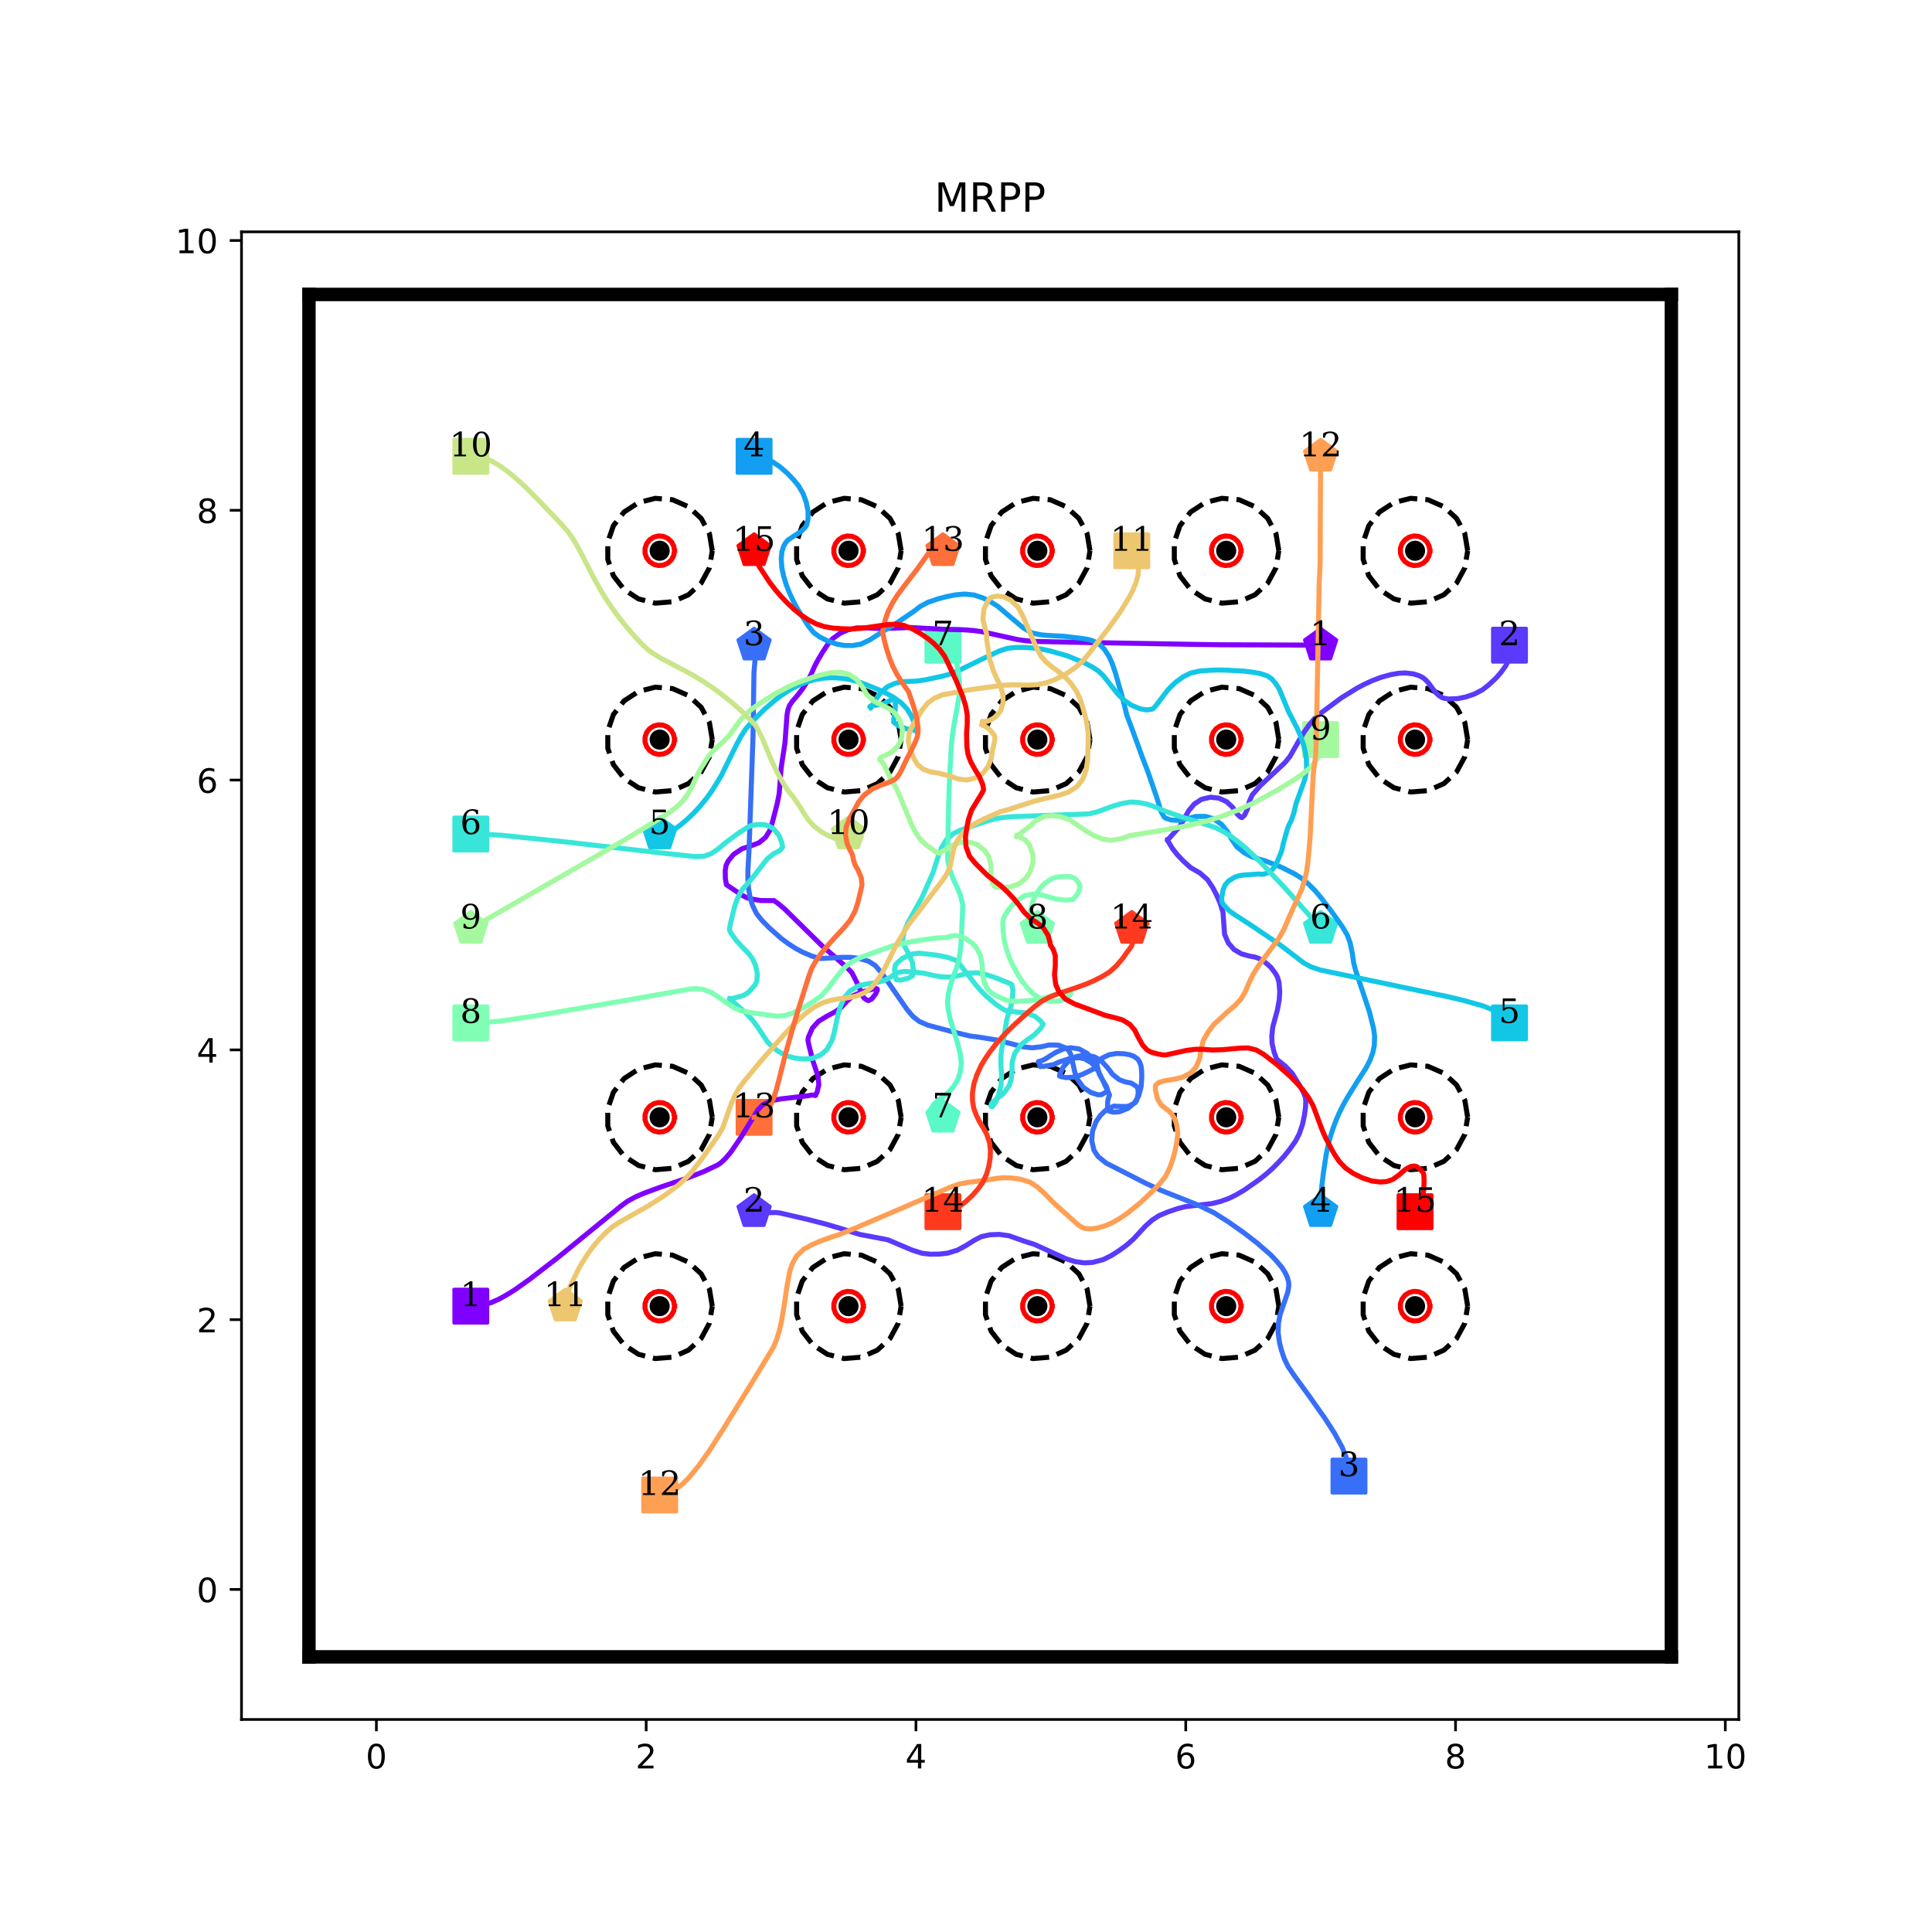 <?xml version="1.0" encoding="utf-8" standalone="no"?>
<!DOCTYPE svg PUBLIC "-//W3C//DTD SVG 1.1//EN"
  "http://www.w3.org/Graphics/SVG/1.1/DTD/svg11.dtd">
<!-- Created with matplotlib (http://matplotlib.org/) -->
<svg height="576pt" version="1.1" viewBox="0 0 576 576" width="576pt" xmlns="http://www.w3.org/2000/svg" xmlns:xlink="http://www.w3.org/1999/xlink">
 <defs>
  <style type="text/css">
*{stroke-linecap:butt;stroke-linejoin:round;}
  </style>
 </defs>
 <g id="figure_1">
  <g id="patch_1">
   <path d="M 0 576 
L 576 576 
L 576 0 
L 0 0 
z
" style="fill:#ffffff;"/>
  </g>
  <g id="axes_1">
   <g id="patch_2">
    <path d="M 72 512.64 
L 518.4 512.64 
L 518.4 69.12 
L 72 69.12 
z
" style="fill:#ffffff;"/>
   </g>
   <g id="matplotlib.axis_1">
    <g id="xtick_1">
     <g id="line2d_1">
      <defs>
       <path d="M 0 0 
L 0 3.5 
" id="me0dc106872" style="stroke:#000000;stroke-width:0.8;"/>
      </defs>
      <g>
       <use style="stroke:#000000;stroke-width:0.8;" x="112.216" xlink:href="#me0dc106872" y="512.64"/>
      </g>
     </g>
     <g id="text_1">
      <!-- 0 -->
      <defs>
       <path d="M 31.781 66.406 
Q 24.172 66.406 20.328 58.906 
Q 16.5 51.422 16.5 36.375 
Q 16.5 21.391 20.328 13.891 
Q 24.172 6.391 31.781 6.391 
Q 39.453 6.391 43.281 13.891 
Q 47.125 21.391 47.125 36.375 
Q 47.125 51.422 43.281 58.906 
Q 39.453 66.406 31.781 66.406 
z
M 31.781 74.219 
Q 44.047 74.219 50.516 64.516 
Q 56.984 54.828 56.984 36.375 
Q 56.984 17.969 50.516 8.266 
Q 44.047 -1.422 31.781 -1.422 
Q 19.531 -1.422 13.062 8.266 
Q 6.594 17.969 6.594 36.375 
Q 6.594 54.828 13.062 64.516 
Q 19.531 74.219 31.781 74.219 
z
" id="DejaVuSans-30"/>
      </defs>
      <g transform="translate(109.035 527.238)scale(0.1 -0.1)">
       <use xlink:href="#DejaVuSans-30"/>
      </g>
     </g>
    </g>
    <g id="xtick_2">
     <g id="line2d_2">
      <g>
       <use style="stroke:#000000;stroke-width:0.8;" x="192.649" xlink:href="#me0dc106872" y="512.64"/>
      </g>
     </g>
     <g id="text_2">
      <!-- 2 -->
      <defs>
       <path d="M 19.188 8.297 
L 53.609 8.297 
L 53.609 0 
L 7.328 0 
L 7.328 8.297 
Q 12.938 14.109 22.625 23.891 
Q 32.328 33.688 34.812 36.531 
Q 39.547 41.844 41.422 45.531 
Q 43.312 49.219 43.312 52.781 
Q 43.312 58.594 39.234 62.25 
Q 35.156 65.922 28.609 65.922 
Q 23.969 65.922 18.812 64.312 
Q 13.672 62.703 7.812 59.422 
L 7.812 69.391 
Q 13.766 71.781 18.938 73 
Q 24.125 74.219 28.422 74.219 
Q 39.75 74.219 46.484 68.547 
Q 53.219 62.891 53.219 53.422 
Q 53.219 48.922 51.531 44.891 
Q 49.859 40.875 45.406 35.406 
Q 44.188 33.984 37.641 27.219 
Q 31.109 20.453 19.188 8.297 
z
" id="DejaVuSans-32"/>
      </defs>
      <g transform="translate(189.467 527.238)scale(0.1 -0.1)">
       <use xlink:href="#DejaVuSans-32"/>
      </g>
     </g>
    </g>
    <g id="xtick_3">
     <g id="line2d_3">
      <g>
       <use style="stroke:#000000;stroke-width:0.8;" x="273.081" xlink:href="#me0dc106872" y="512.64"/>
      </g>
     </g>
     <g id="text_3">
      <!-- 4 -->
      <defs>
       <path d="M 37.797 64.312 
L 12.891 25.391 
L 37.797 25.391 
z
M 35.203 72.906 
L 47.609 72.906 
L 47.609 25.391 
L 58.016 25.391 
L 58.016 17.188 
L 47.609 17.188 
L 47.609 0 
L 37.797 0 
L 37.797 17.188 
L 4.891 17.188 
L 4.891 26.703 
z
" id="DejaVuSans-34"/>
      </defs>
      <g transform="translate(269.9 527.238)scale(0.1 -0.1)">
       <use xlink:href="#DejaVuSans-34"/>
      </g>
     </g>
    </g>
    <g id="xtick_4">
     <g id="line2d_4">
      <g>
       <use style="stroke:#000000;stroke-width:0.8;" x="353.514" xlink:href="#me0dc106872" y="512.64"/>
      </g>
     </g>
     <g id="text_4">
      <!-- 6 -->
      <defs>
       <path d="M 33.016 40.375 
Q 26.375 40.375 22.484 35.828 
Q 18.609 31.297 18.609 23.391 
Q 18.609 15.531 22.484 10.953 
Q 26.375 6.391 33.016 6.391 
Q 39.656 6.391 43.531 10.953 
Q 47.406 15.531 47.406 23.391 
Q 47.406 31.297 43.531 35.828 
Q 39.656 40.375 33.016 40.375 
z
M 52.594 71.297 
L 52.594 62.312 
Q 48.875 64.062 45.094 64.984 
Q 41.312 65.922 37.594 65.922 
Q 27.828 65.922 22.672 59.328 
Q 17.531 52.734 16.797 39.406 
Q 19.672 43.656 24.016 45.922 
Q 28.375 48.188 33.594 48.188 
Q 44.578 48.188 50.953 41.516 
Q 57.328 34.859 57.328 23.391 
Q 57.328 12.156 50.688 5.359 
Q 44.047 -1.422 33.016 -1.422 
Q 20.359 -1.422 13.672 8.266 
Q 6.984 17.969 6.984 36.375 
Q 6.984 53.656 15.188 63.938 
Q 23.391 74.219 37.203 74.219 
Q 40.922 74.219 44.703 73.484 
Q 48.484 72.75 52.594 71.297 
z
" id="DejaVuSans-36"/>
      </defs>
      <g transform="translate(350.332 527.238)scale(0.1 -0.1)">
       <use xlink:href="#DejaVuSans-36"/>
      </g>
     </g>
    </g>
    <g id="xtick_5">
     <g id="line2d_5">
      <g>
       <use style="stroke:#000000;stroke-width:0.8;" x="433.946" xlink:href="#me0dc106872" y="512.64"/>
      </g>
     </g>
     <g id="text_5">
      <!-- 8 -->
      <defs>
       <path d="M 31.781 34.625 
Q 24.75 34.625 20.719 30.859 
Q 16.703 27.094 16.703 20.516 
Q 16.703 13.922 20.719 10.156 
Q 24.75 6.391 31.781 6.391 
Q 38.812 6.391 42.859 10.172 
Q 46.922 13.969 46.922 20.516 
Q 46.922 27.094 42.891 30.859 
Q 38.875 34.625 31.781 34.625 
z
M 21.922 38.812 
Q 15.578 40.375 12.031 44.719 
Q 8.5 49.078 8.5 55.328 
Q 8.5 64.062 14.719 69.141 
Q 20.953 74.219 31.781 74.219 
Q 42.672 74.219 48.875 69.141 
Q 55.078 64.062 55.078 55.328 
Q 55.078 49.078 51.531 44.719 
Q 48 40.375 41.703 38.812 
Q 48.828 37.156 52.797 32.312 
Q 56.781 27.484 56.781 20.516 
Q 56.781 9.906 50.312 4.234 
Q 43.844 -1.422 31.781 -1.422 
Q 19.734 -1.422 13.25 4.234 
Q 6.781 9.906 6.781 20.516 
Q 6.781 27.484 10.781 32.312 
Q 14.797 37.156 21.922 38.812 
z
M 18.312 54.391 
Q 18.312 48.734 21.844 45.562 
Q 25.391 42.391 31.781 42.391 
Q 38.141 42.391 41.719 45.562 
Q 45.312 48.734 45.312 54.391 
Q 45.312 60.062 41.719 63.234 
Q 38.141 66.406 31.781 66.406 
Q 25.391 66.406 21.844 63.234 
Q 18.312 60.062 18.312 54.391 
z
" id="DejaVuSans-38"/>
      </defs>
      <g transform="translate(430.765 527.238)scale(0.1 -0.1)">
       <use xlink:href="#DejaVuSans-38"/>
      </g>
     </g>
    </g>
    <g id="xtick_6">
     <g id="line2d_6">
      <g>
       <use style="stroke:#000000;stroke-width:0.8;" x="514.378" xlink:href="#me0dc106872" y="512.64"/>
      </g>
     </g>
     <g id="text_6">
      <!-- 10 -->
      <defs>
       <path d="M 12.406 8.297 
L 28.516 8.297 
L 28.516 63.922 
L 10.984 60.406 
L 10.984 69.391 
L 28.422 72.906 
L 38.281 72.906 
L 38.281 8.297 
L 54.391 8.297 
L 54.391 0 
L 12.406 0 
z
" id="DejaVuSans-31"/>
      </defs>
      <g transform="translate(508.016 527.238)scale(0.1 -0.1)">
       <use xlink:href="#DejaVuSans-31"/>
       <use x="63.623" xlink:href="#DejaVuSans-30"/>
      </g>
     </g>
    </g>
   </g>
   <g id="matplotlib.axis_2">
    <g id="ytick_1">
     <g id="line2d_7">
      <defs>
       <path d="M 0 0 
L -3.5 0 
" id="md46ecff69f" style="stroke:#000000;stroke-width:0.8;"/>
      </defs>
      <g>
       <use style="stroke:#000000;stroke-width:0.8;" x="72" xlink:href="#md46ecff69f" y="473.864"/>
      </g>
     </g>
     <g id="text_7">
      <!-- 0 -->
      <g transform="translate(58.638 477.663)scale(0.1 -0.1)">
       <use xlink:href="#DejaVuSans-30"/>
      </g>
     </g>
    </g>
    <g id="ytick_2">
     <g id="line2d_8">
      <g>
       <use style="stroke:#000000;stroke-width:0.8;" x="72" xlink:href="#md46ecff69f" y="393.431"/>
      </g>
     </g>
     <g id="text_8">
      <!-- 2 -->
      <g transform="translate(58.638 397.231)scale(0.1 -0.1)">
       <use xlink:href="#DejaVuSans-32"/>
      </g>
     </g>
    </g>
    <g id="ytick_3">
     <g id="line2d_9">
      <g>
       <use style="stroke:#000000;stroke-width:0.8;" x="72" xlink:href="#md46ecff69f" y="312.999"/>
      </g>
     </g>
     <g id="text_9">
      <!-- 4 -->
      <g transform="translate(58.638 316.798)scale(0.1 -0.1)">
       <use xlink:href="#DejaVuSans-34"/>
      </g>
     </g>
    </g>
    <g id="ytick_4">
     <g id="line2d_10">
      <g>
       <use style="stroke:#000000;stroke-width:0.8;" x="72" xlink:href="#md46ecff69f" y="232.566"/>
      </g>
     </g>
     <g id="text_10">
      <!-- 6 -->
      <g transform="translate(58.638 236.366)scale(0.1 -0.1)">
       <use xlink:href="#DejaVuSans-36"/>
      </g>
     </g>
    </g>
    <g id="ytick_5">
     <g id="line2d_11">
      <g>
       <use style="stroke:#000000;stroke-width:0.8;" x="72" xlink:href="#md46ecff69f" y="152.134"/>
      </g>
     </g>
     <g id="text_11">
      <!-- 8 -->
      <g transform="translate(58.638 155.933)scale(0.1 -0.1)">
       <use xlink:href="#DejaVuSans-38"/>
      </g>
     </g>
    </g>
    <g id="ytick_6">
     <g id="line2d_12">
      <g>
       <use style="stroke:#000000;stroke-width:0.8;" x="72" xlink:href="#md46ecff69f" y="71.702"/>
      </g>
     </g>
     <g id="text_12">
      <!-- 10 -->
      <g transform="translate(52.275 75.501)scale(0.1 -0.1)">
       <use xlink:href="#DejaVuSans-31"/>
       <use x="63.623" xlink:href="#DejaVuSans-30"/>
      </g>
     </g>
    </g>
   </g>
   <g id="line2d_13">
    <path clip-path="url(#p68f28246a8)" d="M 140.368 389.41 
" style="fill:none;stroke:#1f77b4;stroke-linecap:square;stroke-width:1.5;"/>
    <defs>
     <path d="M -5 5 
L 5 5 
L 5 -5 
L -5 -5 
z
" id="m7679d25def" style="stroke:#8000ff;stroke-linejoin:miter;"/>
    </defs>
    <g clip-path="url(#p68f28246a8)">
     <use style="fill:#8000ff;stroke:#8000ff;stroke-linejoin:miter;" x="140.368" xlink:href="#m7679d25def" y="389.41"/>
    </g>
   </g>
   <g id="line2d_14">
    <path clip-path="url(#p68f28246a8)" d="M 393.73 192.35 
" style="fill:none;stroke:#ff7f0e;stroke-linecap:square;stroke-width:1.5;"/>
    <defs>
     <path d="M 0 -5 
L -4.755 -1.545 
L -2.939 4.045 
L 2.939 4.045 
L 4.755 -1.545 
z
" id="mcbcaf84d95" style="stroke:#8000ff;stroke-linejoin:miter;"/>
    </defs>
    <g clip-path="url(#p68f28246a8)">
     <use style="fill:#8000ff;stroke:#8000ff;stroke-linejoin:miter;" x="393.73" xlink:href="#mcbcaf84d95" y="192.35"/>
    </g>
   </g>
   <g id="line2d_15">
    <path clip-path="url(#p68f28246a8)" d="M 450.032 192.35 
" style="fill:none;stroke:#2ca02c;stroke-linecap:square;stroke-width:1.5;"/>
    <defs>
     <path d="M -5 5 
L 5 5 
L 5 -5 
L -5 -5 
z
" id="m97fcbe125b" style="stroke:#5b39fd;stroke-linejoin:miter;"/>
    </defs>
    <g clip-path="url(#p68f28246a8)">
     <use style="fill:#5b39fd;stroke:#5b39fd;stroke-linejoin:miter;" x="450.032" xlink:href="#m97fcbe125b" y="192.35"/>
    </g>
   </g>
   <g id="line2d_16">
    <path clip-path="url(#p68f28246a8)" d="M 224.822 361.258 
" style="fill:none;stroke:#d62728;stroke-linecap:square;stroke-width:1.5;"/>
    <defs>
     <path d="M 0 -5 
L -4.755 -1.545 
L -2.939 4.045 
L 2.939 4.045 
L 4.755 -1.545 
z
" id="me8f7f40ac4" style="stroke:#5b39fd;stroke-linejoin:miter;"/>
    </defs>
    <g clip-path="url(#p68f28246a8)">
     <use style="fill:#5b39fd;stroke:#5b39fd;stroke-linejoin:miter;" x="224.822" xlink:href="#me8f7f40ac4" y="361.258"/>
    </g>
   </g>
   <g id="line2d_17">
    <path clip-path="url(#p68f28246a8)" d="M 402.175 440.082 
" style="fill:none;stroke:#9467bd;stroke-linecap:square;stroke-width:1.5;"/>
    <defs>
     <path d="M -5 5 
L 5 5 
L 5 -5 
L -5 -5 
z
" id="m9fa9eab841" style="stroke:#376ff9;stroke-linejoin:miter;"/>
    </defs>
    <g clip-path="url(#p68f28246a8)">
     <use style="fill:#376ff9;stroke:#376ff9;stroke-linejoin:miter;" x="402.175" xlink:href="#m9fa9eab841" y="440.082"/>
    </g>
   </g>
   <g id="line2d_18">
    <path clip-path="url(#p68f28246a8)" d="M 224.822 192.35 
" style="fill:none;stroke:#8c564b;stroke-linecap:square;stroke-width:1.5;"/>
    <defs>
     <path d="M 0 -5 
L -4.755 -1.545 
L -2.939 4.045 
L 2.939 4.045 
L 4.755 -1.545 
z
" id="m274d2b3a8b" style="stroke:#376ff9;stroke-linejoin:miter;"/>
    </defs>
    <g clip-path="url(#p68f28246a8)">
     <use style="fill:#376ff9;stroke:#376ff9;stroke-linejoin:miter;" x="224.822" xlink:href="#m274d2b3a8b" y="192.35"/>
    </g>
   </g>
   <g id="line2d_19">
    <path clip-path="url(#p68f28246a8)" d="M 224.822 136.048 
" style="fill:none;stroke:#e377c2;stroke-linecap:square;stroke-width:1.5;"/>
    <defs>
     <path d="M -5 5 
L 5 5 
L 5 -5 
L -5 -5 
z
" id="m46398789f7" style="stroke:#129ff1;stroke-linejoin:miter;"/>
    </defs>
    <g clip-path="url(#p68f28246a8)">
     <use style="fill:#129ff1;stroke:#129ff1;stroke-linejoin:miter;" x="224.822" xlink:href="#m46398789f7" y="136.048"/>
    </g>
   </g>
   <g id="line2d_20">
    <path clip-path="url(#p68f28246a8)" d="M 393.73 361.258 
" style="fill:none;stroke:#7f7f7f;stroke-linecap:square;stroke-width:1.5;"/>
    <defs>
     <path d="M 0 -5 
L -4.755 -1.545 
L -2.939 4.045 
L 2.939 4.045 
L 4.755 -1.545 
z
" id="m4aaa4d5851" style="stroke:#129ff1;stroke-linejoin:miter;"/>
    </defs>
    <g clip-path="url(#p68f28246a8)">
     <use style="fill:#129ff1;stroke:#129ff1;stroke-linejoin:miter;" x="393.73" xlink:href="#m4aaa4d5851" y="361.258"/>
    </g>
   </g>
   <g id="line2d_21">
    <path clip-path="url(#p68f28246a8)" d="M 450.032 304.956 
" style="fill:none;stroke:#bcbd22;stroke-linecap:square;stroke-width:1.5;"/>
    <defs>
     <path d="M -5 5 
L 5 5 
L 5 -5 
L -5 -5 
z
" id="m5c0034a2fb" style="stroke:#12c7e6;stroke-linejoin:miter;"/>
    </defs>
    <g clip-path="url(#p68f28246a8)">
     <use style="fill:#12c7e6;stroke:#12c7e6;stroke-linejoin:miter;" x="450.032" xlink:href="#m5c0034a2fb" y="304.956"/>
    </g>
   </g>
   <g id="line2d_22">
    <path clip-path="url(#p68f28246a8)" d="M 196.67 248.653 
" style="fill:none;stroke:#17becf;stroke-linecap:square;stroke-width:1.5;"/>
    <defs>
     <path d="M 0 -5 
L -4.755 -1.545 
L -2.939 4.045 
L 2.939 4.045 
L 4.755 -1.545 
z
" id="mfd4f3fd1ec" style="stroke:#12c7e6;stroke-linejoin:miter;"/>
    </defs>
    <g clip-path="url(#p68f28246a8)">
     <use style="fill:#12c7e6;stroke:#12c7e6;stroke-linejoin:miter;" x="196.67" xlink:href="#mfd4f3fd1ec" y="248.653"/>
    </g>
   </g>
   <g id="line2d_23">
    <path clip-path="url(#p68f28246a8)" d="M 140.368 248.653 
" style="fill:none;stroke:#1f77b4;stroke-linecap:square;stroke-width:1.5;"/>
    <defs>
     <path d="M -5 5 
L 5 5 
L 5 -5 
L -5 -5 
z
" id="m3a846466a3" style="stroke:#37e6d8;stroke-linejoin:miter;"/>
    </defs>
    <g clip-path="url(#p68f28246a8)">
     <use style="fill:#37e6d8;stroke:#37e6d8;stroke-linejoin:miter;" x="140.368" xlink:href="#m3a846466a3" y="248.653"/>
    </g>
   </g>
   <g id="line2d_24">
    <path clip-path="url(#p68f28246a8)" d="M 393.73 276.804 
" style="fill:none;stroke:#ff7f0e;stroke-linecap:square;stroke-width:1.5;"/>
    <defs>
     <path d="M 0 -5 
L -4.755 -1.545 
L -2.939 4.045 
L 2.939 4.045 
L 4.755 -1.545 
z
" id="mf914d285db" style="stroke:#37e6d8;stroke-linejoin:miter;"/>
    </defs>
    <g clip-path="url(#p68f28246a8)">
     <use style="fill:#37e6d8;stroke:#37e6d8;stroke-linejoin:miter;" x="393.73" xlink:href="#mf914d285db" y="276.804"/>
    </g>
   </g>
   <g id="line2d_25">
    <path clip-path="url(#p68f28246a8)" d="M 281.124 192.35 
" style="fill:none;stroke:#2ca02c;stroke-linecap:square;stroke-width:1.5;"/>
    <defs>
     <path d="M -5 5 
L 5 5 
L 5 -5 
L -5 -5 
z
" id="m654526d6cd" style="stroke:#5bf9c7;stroke-linejoin:miter;"/>
    </defs>
    <g clip-path="url(#p68f28246a8)">
     <use style="fill:#5bf9c7;stroke:#5bf9c7;stroke-linejoin:miter;" x="281.124" xlink:href="#m654526d6cd" y="192.35"/>
    </g>
   </g>
   <g id="line2d_26">
    <path clip-path="url(#p68f28246a8)" d="M 281.124 333.107 
" style="fill:none;stroke:#d62728;stroke-linecap:square;stroke-width:1.5;"/>
    <defs>
     <path d="M 0 -5 
L -4.755 -1.545 
L -2.939 4.045 
L 2.939 4.045 
L 4.755 -1.545 
z
" id="m66f2e2f288" style="stroke:#5bf9c7;stroke-linejoin:miter;"/>
    </defs>
    <g clip-path="url(#p68f28246a8)">
     <use style="fill:#5bf9c7;stroke:#5bf9c7;stroke-linejoin:miter;" x="281.124" xlink:href="#m66f2e2f288" y="333.107"/>
    </g>
   </g>
   <g id="line2d_27">
    <path clip-path="url(#p68f28246a8)" d="M 140.368 304.956 
" style="fill:none;stroke:#9467bd;stroke-linecap:square;stroke-width:1.5;"/>
    <defs>
     <path d="M -5 5 
L 5 5 
L 5 -5 
L -5 -5 
z
" id="m1cdb92dcb6" style="stroke:#80ffb4;stroke-linejoin:miter;"/>
    </defs>
    <g clip-path="url(#p68f28246a8)">
     <use style="fill:#80ffb4;stroke:#80ffb4;stroke-linejoin:miter;" x="140.368" xlink:href="#m1cdb92dcb6" y="304.956"/>
    </g>
   </g>
   <g id="line2d_28">
    <path clip-path="url(#p68f28246a8)" d="M 309.276 276.804 
" style="fill:none;stroke:#8c564b;stroke-linecap:square;stroke-width:1.5;"/>
    <defs>
     <path d="M 0 -5 
L -4.755 -1.545 
L -2.939 4.045 
L 2.939 4.045 
L 4.755 -1.545 
z
" id="m54ff8d5dcd" style="stroke:#80ffb4;stroke-linejoin:miter;"/>
    </defs>
    <g clip-path="url(#p68f28246a8)">
     <use style="fill:#80ffb4;stroke:#80ffb4;stroke-linejoin:miter;" x="309.276" xlink:href="#m54ff8d5dcd" y="276.804"/>
    </g>
   </g>
   <g id="line2d_29">
    <path clip-path="url(#p68f28246a8)" d="M 393.73 220.502 
" style="fill:none;stroke:#e377c2;stroke-linecap:square;stroke-width:1.5;"/>
    <defs>
     <path d="M -5 5 
L 5 5 
L 5 -5 
L -5 -5 
z
" id="m5f0d0aa1e2" style="stroke:#a4f99f;stroke-linejoin:miter;"/>
    </defs>
    <g clip-path="url(#p68f28246a8)">
     <use style="fill:#a4f99f;stroke:#a4f99f;stroke-linejoin:miter;" x="393.73" xlink:href="#m5f0d0aa1e2" y="220.502"/>
    </g>
   </g>
   <g id="line2d_30">
    <path clip-path="url(#p68f28246a8)" d="M 140.368 276.804 
" style="fill:none;stroke:#7f7f7f;stroke-linecap:square;stroke-width:1.5;"/>
    <defs>
     <path d="M 0 -5 
L -4.755 -1.545 
L -2.939 4.045 
L 2.939 4.045 
L 4.755 -1.545 
z
" id="mbc45dbf114" style="stroke:#a4f99f;stroke-linejoin:miter;"/>
    </defs>
    <g clip-path="url(#p68f28246a8)">
     <use style="fill:#a4f99f;stroke:#a4f99f;stroke-linejoin:miter;" x="140.368" xlink:href="#mbc45dbf114" y="276.804"/>
    </g>
   </g>
   <g id="line2d_31">
    <path clip-path="url(#p68f28246a8)" d="M 140.368 136.048 
" style="fill:none;stroke:#bcbd22;stroke-linecap:square;stroke-width:1.5;"/>
    <defs>
     <path d="M -5 5 
L 5 5 
L 5 -5 
L -5 -5 
z
" id="m1b737e38b8" style="stroke:#c8e688;stroke-linejoin:miter;"/>
    </defs>
    <g clip-path="url(#p68f28246a8)">
     <use style="fill:#c8e688;stroke:#c8e688;stroke-linejoin:miter;" x="140.368" xlink:href="#m1b737e38b8" y="136.048"/>
    </g>
   </g>
   <g id="line2d_32">
    <path clip-path="url(#p68f28246a8)" d="M 252.973 248.653 
" style="fill:none;stroke:#17becf;stroke-linecap:square;stroke-width:1.5;"/>
    <defs>
     <path d="M 0 -5 
L -4.755 -1.545 
L -2.939 4.045 
L 2.939 4.045 
L 4.755 -1.545 
z
" id="m7eea13d105" style="stroke:#c8e688;stroke-linejoin:miter;"/>
    </defs>
    <g clip-path="url(#p68f28246a8)">
     <use style="fill:#c8e688;stroke:#c8e688;stroke-linejoin:miter;" x="252.973" xlink:href="#m7eea13d105" y="248.653"/>
    </g>
   </g>
   <g id="line2d_33">
    <path clip-path="url(#p68f28246a8)" d="M 337.427 164.199 
" style="fill:none;stroke:#1f77b4;stroke-linecap:square;stroke-width:1.5;"/>
    <defs>
     <path d="M -5 5 
L 5 5 
L 5 -5 
L -5 -5 
z
" id="m8e2742f5da" style="stroke:#edc76f;stroke-linejoin:miter;"/>
    </defs>
    <g clip-path="url(#p68f28246a8)">
     <use style="fill:#edc76f;stroke:#edc76f;stroke-linejoin:miter;" x="337.427" xlink:href="#m8e2742f5da" y="164.199"/>
    </g>
   </g>
   <g id="line2d_34">
    <path clip-path="url(#p68f28246a8)" d="M 168.519 389.41 
" style="fill:none;stroke:#ff7f0e;stroke-linecap:square;stroke-width:1.5;"/>
    <defs>
     <path d="M 0 -5 
L -4.755 -1.545 
L -2.939 4.045 
L 2.939 4.045 
L 4.755 -1.545 
z
" id="mc57ebf4f32" style="stroke:#edc76f;stroke-linejoin:miter;"/>
    </defs>
    <g clip-path="url(#p68f28246a8)">
     <use style="fill:#edc76f;stroke:#edc76f;stroke-linejoin:miter;" x="168.519" xlink:href="#mc57ebf4f32" y="389.41"/>
    </g>
   </g>
   <g id="line2d_35">
    <path clip-path="url(#p68f28246a8)" d="M 196.67 445.712 
" style="fill:none;stroke:#2ca02c;stroke-linecap:square;stroke-width:1.5;"/>
    <defs>
     <path d="M -5 5 
L 5 5 
L 5 -5 
L -5 -5 
z
" id="m6c4474cbdb" style="stroke:#ff9f54;stroke-linejoin:miter;"/>
    </defs>
    <g clip-path="url(#p68f28246a8)">
     <use style="fill:#ff9f54;stroke:#ff9f54;stroke-linejoin:miter;" x="196.67" xlink:href="#m6c4474cbdb" y="445.712"/>
    </g>
   </g>
   <g id="line2d_36">
    <path clip-path="url(#p68f28246a8)" d="M 393.73 136.048 
" style="fill:none;stroke:#d62728;stroke-linecap:square;stroke-width:1.5;"/>
    <defs>
     <path d="M 0 -5 
L -4.755 -1.545 
L -2.939 4.045 
L 2.939 4.045 
L 4.755 -1.545 
z
" id="m8b9e3a395c" style="stroke:#ff9f54;stroke-linejoin:miter;"/>
    </defs>
    <g clip-path="url(#p68f28246a8)">
     <use style="fill:#ff9f54;stroke:#ff9f54;stroke-linejoin:miter;" x="393.73" xlink:href="#m8b9e3a395c" y="136.048"/>
    </g>
   </g>
   <g id="line2d_37">
    <path clip-path="url(#p68f28246a8)" d="M 224.822 333.107 
" style="fill:none;stroke:#9467bd;stroke-linecap:square;stroke-width:1.5;"/>
    <defs>
     <path d="M -5 5 
L 5 5 
L 5 -5 
L -5 -5 
z
" id="m4d3cbec6ec" style="stroke:#ff6f39;stroke-linejoin:miter;"/>
    </defs>
    <g clip-path="url(#p68f28246a8)">
     <use style="fill:#ff6f39;stroke:#ff6f39;stroke-linejoin:miter;" x="224.822" xlink:href="#m4d3cbec6ec" y="333.107"/>
    </g>
   </g>
   <g id="line2d_38">
    <path clip-path="url(#p68f28246a8)" d="M 281.124 164.199 
" style="fill:none;stroke:#8c564b;stroke-linecap:square;stroke-width:1.5;"/>
    <defs>
     <path d="M 0 -5 
L -4.755 -1.545 
L -2.939 4.045 
L 2.939 4.045 
L 4.755 -1.545 
z
" id="m634720c591" style="stroke:#ff6f39;stroke-linejoin:miter;"/>
    </defs>
    <g clip-path="url(#p68f28246a8)">
     <use style="fill:#ff6f39;stroke:#ff6f39;stroke-linejoin:miter;" x="281.124" xlink:href="#m634720c591" y="164.199"/>
    </g>
   </g>
   <g id="line2d_39">
    <path clip-path="url(#p68f28246a8)" d="M 281.124 361.258 
" style="fill:none;stroke:#e377c2;stroke-linecap:square;stroke-width:1.5;"/>
    <defs>
     <path d="M -5 5 
L 5 5 
L 5 -5 
L -5 -5 
z
" id="mc40c150ced" style="stroke:#ff391d;stroke-linejoin:miter;"/>
    </defs>
    <g clip-path="url(#p68f28246a8)">
     <use style="fill:#ff391d;stroke:#ff391d;stroke-linejoin:miter;" x="281.124" xlink:href="#mc40c150ced" y="361.258"/>
    </g>
   </g>
   <g id="line2d_40">
    <path clip-path="url(#p68f28246a8)" d="M 337.427 276.804 
" style="fill:none;stroke:#7f7f7f;stroke-linecap:square;stroke-width:1.5;"/>
    <defs>
     <path d="M 0 -5 
L -4.755 -1.545 
L -2.939 4.045 
L 2.939 4.045 
L 4.755 -1.545 
z
" id="m71df9917d9" style="stroke:#ff391d;stroke-linejoin:miter;"/>
    </defs>
    <g clip-path="url(#p68f28246a8)">
     <use style="fill:#ff391d;stroke:#ff391d;stroke-linejoin:miter;" x="337.427" xlink:href="#m71df9917d9" y="276.804"/>
    </g>
   </g>
   <g id="line2d_41">
    <path clip-path="url(#p68f28246a8)" d="M 421.881 361.258 
" style="fill:none;stroke:#bcbd22;stroke-linecap:square;stroke-width:1.5;"/>
    <defs>
     <path d="M -5 5 
L 5 5 
L 5 -5 
L -5 -5 
z
" id="m1abc2bdf6a" style="stroke:#ff0000;stroke-linejoin:miter;"/>
    </defs>
    <g clip-path="url(#p68f28246a8)">
     <use style="fill:#ff0000;stroke:#ff0000;stroke-linejoin:miter;" x="421.881" xlink:href="#m1abc2bdf6a" y="361.258"/>
    </g>
   </g>
   <g id="line2d_42">
    <path clip-path="url(#p68f28246a8)" d="M 224.822 164.199 
" style="fill:none;stroke:#17becf;stroke-linecap:square;stroke-width:1.5;"/>
    <defs>
     <path d="M 0 -5 
L -4.755 -1.545 
L -2.939 4.045 
L 2.939 4.045 
L 4.755 -1.545 
z
" id="m6e2d22b77d" style="stroke:#ff0000;stroke-linejoin:miter;"/>
    </defs>
    <g clip-path="url(#p68f28246a8)">
     <use style="fill:#ff0000;stroke:#ff0000;stroke-linejoin:miter;" x="224.822" xlink:href="#m6e2d22b77d" y="164.199"/>
    </g>
   </g>
   <g id="line2d_43">
    <defs>
     <path d="M 0 2.5 
C 0.663 2.5 1.299 2.237 1.768 1.768 
C 2.237 1.299 2.5 0.663 2.5 0 
C 2.5 -0.663 2.237 -1.299 1.768 -1.768 
C 1.299 -2.237 0.663 -2.5 0 -2.5 
C -0.663 -2.5 -1.299 -2.237 -1.768 -1.768 
C -2.237 -1.299 -2.5 -0.663 -2.5 0 
C -2.5 0.663 -2.237 1.299 -1.768 1.768 
C -1.299 2.237 -0.663 2.5 0 2.5 
z
" id="ma5b45795b1" style="stroke:#000000;"/>
    </defs>
    <g clip-path="url(#p68f28246a8)">
     <use style="stroke:#000000;" x="196.67" xlink:href="#ma5b45795b1" y="389.41"/>
     <use style="stroke:#000000;" x="196.67" xlink:href="#ma5b45795b1" y="333.107"/>
     <use style="stroke:#000000;" x="252.973" xlink:href="#ma5b45795b1" y="389.41"/>
     <use style="stroke:#000000;" x="252.973" xlink:href="#ma5b45795b1" y="333.107"/>
     <use style="stroke:#000000;" x="309.276" xlink:href="#ma5b45795b1" y="389.41"/>
     <use style="stroke:#000000;" x="309.276" xlink:href="#ma5b45795b1" y="333.107"/>
     <use style="stroke:#000000;" x="365.578" xlink:href="#ma5b45795b1" y="389.41"/>
     <use style="stroke:#000000;" x="365.578" xlink:href="#ma5b45795b1" y="333.107"/>
     <use style="stroke:#000000;" x="421.881" xlink:href="#ma5b45795b1" y="389.41"/>
     <use style="stroke:#000000;" x="421.881" xlink:href="#ma5b45795b1" y="333.107"/>
     <use style="stroke:#000000;" x="196.67" xlink:href="#ma5b45795b1" y="220.502"/>
     <use style="stroke:#000000;" x="196.67" xlink:href="#ma5b45795b1" y="164.199"/>
     <use style="stroke:#000000;" x="252.973" xlink:href="#ma5b45795b1" y="220.502"/>
     <use style="stroke:#000000;" x="252.973" xlink:href="#ma5b45795b1" y="164.199"/>
     <use style="stroke:#000000;" x="309.276" xlink:href="#ma5b45795b1" y="220.502"/>
     <use style="stroke:#000000;" x="309.276" xlink:href="#ma5b45795b1" y="164.199"/>
     <use style="stroke:#000000;" x="365.578" xlink:href="#ma5b45795b1" y="220.502"/>
     <use style="stroke:#000000;" x="365.578" xlink:href="#ma5b45795b1" y="164.199"/>
     <use style="stroke:#000000;" x="421.881" xlink:href="#ma5b45795b1" y="220.502"/>
     <use style="stroke:#000000;" x="421.881" xlink:href="#ma5b45795b1" y="164.199"/>
    </g>
   </g>
   <g id="line2d_44">
    <path clip-path="url(#p68f28246a8)" d="M 212.355 389.41 
L 211.505 384.317 
L 209.047 379.776 
L 205.249 376.279 
L 200.521 374.205 
L 195.375 373.779 
L 190.37 375.046 
L 186.048 377.87 
L 182.876 381.945 
L 181.2 386.828 
L 181.2 391.991 
L 182.876 396.875 
L 186.048 400.949 
L 190.37 403.773 
L 195.375 405.04 
L 200.521 404.614 
L 205.249 402.54 
L 209.047 399.043 
L 211.505 394.502 
L 212.355 389.41 
" style="fill:none;stroke:#000000;stroke-dasharray:5.55,2.4;stroke-dashoffset:0;stroke-width:1.5;"/>
   </g>
   <g id="line2d_45">
    <path clip-path="url(#p68f28246a8)" d="M 201.094 389.41 
L 200.854 387.973 
L 200.161 386.693 
L 199.09 385.706 
L 197.756 385.121 
L 196.305 385.001 
L 194.893 385.359 
L 193.674 386.155 
L 192.78 387.304 
L 192.307 388.682 
L 192.307 390.138 
L 192.78 391.515 
L 193.674 392.664 
L 194.893 393.461 
L 196.305 393.818 
L 197.756 393.698 
L 199.09 393.113 
L 200.161 392.127 
L 200.854 390.846 
L 201.094 389.41 
" style="fill:none;stroke:#ff0000;stroke-linecap:square;stroke-width:1.5;"/>
   </g>
   <g id="line2d_46">
    <path clip-path="url(#p68f28246a8)" d="M 212.355 333.107 
L 211.505 328.014 
L 209.047 323.474 
L 205.249 319.977 
L 200.521 317.903 
L 195.375 317.476 
L 190.37 318.744 
L 186.048 321.568 
L 182.876 325.642 
L 181.2 330.525 
L 181.2 335.689 
L 182.876 340.572 
L 186.048 344.646 
L 190.37 347.47 
L 195.375 348.738 
L 200.521 348.311 
L 205.249 346.237 
L 209.047 342.741 
L 211.505 338.2 
L 212.355 333.107 
" style="fill:none;stroke:#000000;stroke-dasharray:5.55,2.4;stroke-dashoffset:0;stroke-width:1.5;"/>
   </g>
   <g id="line2d_47">
    <path clip-path="url(#p68f28246a8)" d="M 201.094 333.107 
L 200.854 331.671 
L 200.161 330.39 
L 199.09 329.404 
L 197.756 328.819 
L 196.305 328.698 
L 194.893 329.056 
L 193.674 329.852 
L 192.78 331.002 
L 192.307 332.379 
L 192.307 333.835 
L 192.78 335.213 
L 193.674 336.362 
L 194.893 337.158 
L 196.305 337.516 
L 197.756 337.395 
L 199.09 336.81 
L 200.161 335.824 
L 200.854 334.543 
L 201.094 333.107 
" style="fill:none;stroke:#ff0000;stroke-linecap:square;stroke-width:1.5;"/>
   </g>
   <g id="line2d_48">
    <path clip-path="url(#p68f28246a8)" d="M 268.657 389.41 
L 267.807 384.317 
L 265.35 379.776 
L 261.551 376.279 
L 256.823 374.205 
L 251.678 373.779 
L 246.673 375.046 
L 242.35 377.87 
L 239.179 381.945 
L 237.503 386.828 
L 237.503 391.991 
L 239.179 396.875 
L 242.35 400.949 
L 246.673 403.773 
L 251.678 405.04 
L 256.823 404.614 
L 261.551 402.54 
L 265.35 399.043 
L 267.807 394.502 
L 268.657 389.41 
" style="fill:none;stroke:#000000;stroke-dasharray:5.55,2.4;stroke-dashoffset:0;stroke-width:1.5;"/>
   </g>
   <g id="line2d_49">
    <path clip-path="url(#p68f28246a8)" d="M 257.397 389.41 
L 257.157 387.973 
L 256.464 386.693 
L 255.393 385.706 
L 254.059 385.121 
L 252.608 385.001 
L 251.196 385.359 
L 249.977 386.155 
L 249.082 387.304 
L 248.61 388.682 
L 248.61 390.138 
L 249.082 391.515 
L 249.977 392.664 
L 251.196 393.461 
L 252.608 393.818 
L 254.059 393.698 
L 255.393 393.113 
L 256.464 392.127 
L 257.157 390.846 
L 257.397 389.41 
" style="fill:none;stroke:#ff0000;stroke-linecap:square;stroke-width:1.5;"/>
   </g>
   <g id="line2d_50">
    <path clip-path="url(#p68f28246a8)" d="M 268.657 333.107 
L 267.807 328.014 
L 265.35 323.474 
L 261.551 319.977 
L 256.823 317.903 
L 251.678 317.476 
L 246.673 318.744 
L 242.35 321.568 
L 239.179 325.642 
L 237.503 330.525 
L 237.503 335.689 
L 239.179 340.572 
L 242.35 344.646 
L 246.673 347.47 
L 251.678 348.738 
L 256.823 348.311 
L 261.551 346.237 
L 265.35 342.741 
L 267.807 338.2 
L 268.657 333.107 
" style="fill:none;stroke:#000000;stroke-dasharray:5.55,2.4;stroke-dashoffset:0;stroke-width:1.5;"/>
   </g>
   <g id="line2d_51">
    <path clip-path="url(#p68f28246a8)" d="M 257.397 333.107 
L 257.157 331.671 
L 256.464 330.39 
L 255.393 329.404 
L 254.059 328.819 
L 252.608 328.698 
L 251.196 329.056 
L 249.977 329.852 
L 249.082 331.002 
L 248.61 332.379 
L 248.61 333.835 
L 249.082 335.213 
L 249.977 336.362 
L 251.196 337.158 
L 252.608 337.516 
L 254.059 337.395 
L 255.393 336.81 
L 256.464 335.824 
L 257.157 334.543 
L 257.397 333.107 
" style="fill:none;stroke:#ff0000;stroke-linecap:square;stroke-width:1.5;"/>
   </g>
   <g id="line2d_52">
    <path clip-path="url(#p68f28246a8)" d="M 324.96 389.41 
L 324.11 384.317 
L 321.653 379.776 
L 317.854 376.279 
L 313.126 374.205 
L 307.98 373.779 
L 302.975 375.046 
L 298.653 377.87 
L 295.482 381.945 
L 293.805 386.828 
L 293.805 391.991 
L 295.482 396.875 
L 298.653 400.949 
L 302.975 403.773 
L 307.98 405.04 
L 313.126 404.614 
L 317.854 402.54 
L 321.653 399.043 
L 324.11 394.502 
L 324.96 389.41 
" style="fill:none;stroke:#000000;stroke-dasharray:5.55,2.4;stroke-dashoffset:0;stroke-width:1.5;"/>
   </g>
   <g id="line2d_53">
    <path clip-path="url(#p68f28246a8)" d="M 313.699 389.41 
L 313.46 387.973 
L 312.767 386.693 
L 311.695 385.706 
L 310.362 385.121 
L 308.91 385.001 
L 307.499 385.359 
L 306.28 386.155 
L 305.385 387.304 
L 304.912 388.682 
L 304.912 390.138 
L 305.385 391.515 
L 306.28 392.664 
L 307.499 393.461 
L 308.91 393.818 
L 310.362 393.698 
L 311.695 393.113 
L 312.767 392.127 
L 313.46 390.846 
L 313.699 389.41 
" style="fill:none;stroke:#ff0000;stroke-linecap:square;stroke-width:1.5;"/>
   </g>
   <g id="line2d_54">
    <path clip-path="url(#p68f28246a8)" d="M 324.96 333.107 
L 324.11 328.014 
L 321.653 323.474 
L 317.854 319.977 
L 313.126 317.903 
L 307.98 317.476 
L 302.975 318.744 
L 298.653 321.568 
L 295.482 325.642 
L 293.805 330.525 
L 293.805 335.689 
L 295.482 340.572 
L 298.653 344.646 
L 302.975 347.47 
L 307.98 348.738 
L 313.126 348.311 
L 317.854 346.237 
L 321.653 342.741 
L 324.11 338.2 
L 324.96 333.107 
" style="fill:none;stroke:#000000;stroke-dasharray:5.55,2.4;stroke-dashoffset:0;stroke-width:1.5;"/>
   </g>
   <g id="line2d_55">
    <path clip-path="url(#p68f28246a8)" d="M 313.699 333.107 
L 313.46 331.671 
L 312.767 330.39 
L 311.695 329.404 
L 310.362 328.819 
L 308.91 328.698 
L 307.499 329.056 
L 306.28 329.852 
L 305.385 331.002 
L 304.912 332.379 
L 304.912 333.835 
L 305.385 335.213 
L 306.28 336.362 
L 307.499 337.158 
L 308.91 337.516 
L 310.362 337.395 
L 311.695 336.81 
L 312.767 335.824 
L 313.46 334.543 
L 313.699 333.107 
" style="fill:none;stroke:#ff0000;stroke-linecap:square;stroke-width:1.5;"/>
   </g>
   <g id="line2d_56">
    <path clip-path="url(#p68f28246a8)" d="M 381.263 389.41 
L 380.413 384.317 
L 377.956 379.776 
L 374.157 376.279 
L 369.429 374.205 
L 364.283 373.779 
L 359.278 375.046 
L 354.956 377.87 
L 351.784 381.945 
L 350.108 386.828 
L 350.108 391.991 
L 351.784 396.875 
L 354.956 400.949 
L 359.278 403.773 
L 364.283 405.04 
L 369.429 404.614 
L 374.157 402.54 
L 377.956 399.043 
L 380.413 394.502 
L 381.263 389.41 
" style="fill:none;stroke:#000000;stroke-dasharray:5.55,2.4;stroke-dashoffset:0;stroke-width:1.5;"/>
   </g>
   <g id="line2d_57">
    <path clip-path="url(#p68f28246a8)" d="M 370.002 389.41 
L 369.762 387.973 
L 369.069 386.693 
L 367.998 385.706 
L 366.664 385.121 
L 365.213 385.001 
L 363.801 385.359 
L 362.582 386.155 
L 361.688 387.304 
L 361.215 388.682 
L 361.215 390.138 
L 361.688 391.515 
L 362.582 392.664 
L 363.801 393.461 
L 365.213 393.818 
L 366.664 393.698 
L 367.998 393.113 
L 369.069 392.127 
L 369.762 390.846 
L 370.002 389.41 
" style="fill:none;stroke:#ff0000;stroke-linecap:square;stroke-width:1.5;"/>
   </g>
   <g id="line2d_58">
    <path clip-path="url(#p68f28246a8)" d="M 381.263 333.107 
L 380.413 328.014 
L 377.956 323.474 
L 374.157 319.977 
L 369.429 317.903 
L 364.283 317.476 
L 359.278 318.744 
L 354.956 321.568 
L 351.784 325.642 
L 350.108 330.525 
L 350.108 335.689 
L 351.784 340.572 
L 354.956 344.646 
L 359.278 347.47 
L 364.283 348.738 
L 369.429 348.311 
L 374.157 346.237 
L 377.956 342.741 
L 380.413 338.2 
L 381.263 333.107 
" style="fill:none;stroke:#000000;stroke-dasharray:5.55,2.4;stroke-dashoffset:0;stroke-width:1.5;"/>
   </g>
   <g id="line2d_59">
    <path clip-path="url(#p68f28246a8)" d="M 370.002 333.107 
L 369.762 331.671 
L 369.069 330.39 
L 367.998 329.404 
L 366.664 328.819 
L 365.213 328.698 
L 363.801 329.056 
L 362.582 329.852 
L 361.688 331.002 
L 361.215 332.379 
L 361.215 333.835 
L 361.688 335.213 
L 362.582 336.362 
L 363.801 337.158 
L 365.213 337.516 
L 366.664 337.395 
L 367.998 336.81 
L 369.069 335.824 
L 369.762 334.543 
L 370.002 333.107 
" style="fill:none;stroke:#ff0000;stroke-linecap:square;stroke-width:1.5;"/>
   </g>
   <g id="line2d_60">
    <path clip-path="url(#p68f28246a8)" d="M 437.565 389.41 
L 436.716 384.317 
L 434.258 379.776 
L 430.46 376.279 
L 425.731 374.205 
L 420.586 373.779 
L 415.581 375.046 
L 411.258 377.87 
L 408.087 381.945 
L 406.411 386.828 
L 406.411 391.991 
L 408.087 396.875 
L 411.258 400.949 
L 415.581 403.773 
L 420.586 405.04 
L 425.731 404.614 
L 430.46 402.54 
L 434.258 399.043 
L 436.716 394.502 
L 437.565 389.41 
" style="fill:none;stroke:#000000;stroke-dasharray:5.55,2.4;stroke-dashoffset:0;stroke-width:1.5;"/>
   </g>
   <g id="line2d_61">
    <path clip-path="url(#p68f28246a8)" d="M 426.305 389.41 
L 426.065 387.973 
L 425.372 386.693 
L 424.301 385.706 
L 422.967 385.121 
L 421.516 385.001 
L 420.104 385.359 
L 418.885 386.155 
L 417.99 387.304 
L 417.518 388.682 
L 417.518 390.138 
L 417.99 391.515 
L 418.885 392.664 
L 420.104 393.461 
L 421.516 393.818 
L 422.967 393.698 
L 424.301 393.113 
L 425.372 392.127 
L 426.065 390.846 
L 426.305 389.41 
" style="fill:none;stroke:#ff0000;stroke-linecap:square;stroke-width:1.5;"/>
   </g>
   <g id="line2d_62">
    <path clip-path="url(#p68f28246a8)" d="M 437.565 333.107 
L 436.716 328.014 
L 434.258 323.474 
L 430.46 319.977 
L 425.731 317.903 
L 420.586 317.476 
L 415.581 318.744 
L 411.258 321.568 
L 408.087 325.642 
L 406.411 330.525 
L 406.411 335.689 
L 408.087 340.572 
L 411.258 344.646 
L 415.581 347.47 
L 420.586 348.738 
L 425.731 348.311 
L 430.46 346.237 
L 434.258 342.741 
L 436.716 338.2 
L 437.565 333.107 
" style="fill:none;stroke:#000000;stroke-dasharray:5.55,2.4;stroke-dashoffset:0;stroke-width:1.5;"/>
   </g>
   <g id="line2d_63">
    <path clip-path="url(#p68f28246a8)" d="M 426.305 333.107 
L 426.065 331.671 
L 425.372 330.39 
L 424.301 329.404 
L 422.967 328.819 
L 421.516 328.698 
L 420.104 329.056 
L 418.885 329.852 
L 417.99 331.002 
L 417.518 332.379 
L 417.518 333.835 
L 417.99 335.213 
L 418.885 336.362 
L 420.104 337.158 
L 421.516 337.516 
L 422.967 337.395 
L 424.301 336.81 
L 425.372 335.824 
L 426.065 334.543 
L 426.305 333.107 
" style="fill:none;stroke:#ff0000;stroke-linecap:square;stroke-width:1.5;"/>
   </g>
   <g id="line2d_64">
    <path clip-path="url(#p68f28246a8)" d="M 212.355 220.502 
L 211.505 215.409 
L 209.047 210.868 
L 205.249 207.371 
L 200.521 205.297 
L 195.375 204.871 
L 190.37 206.138 
L 186.048 208.962 
L 182.876 213.037 
L 181.2 217.92 
L 181.2 223.083 
L 182.876 227.967 
L 186.048 232.041 
L 190.37 234.865 
L 195.375 236.132 
L 200.521 235.706 
L 205.249 233.632 
L 209.047 230.135 
L 211.505 225.594 
L 212.355 220.502 
" style="fill:none;stroke:#000000;stroke-dasharray:5.55,2.4;stroke-dashoffset:0;stroke-width:1.5;"/>
   </g>
   <g id="line2d_65">
    <path clip-path="url(#p68f28246a8)" d="M 201.094 220.502 
L 200.854 219.065 
L 200.161 217.784 
L 199.09 216.798 
L 197.756 216.213 
L 196.305 216.093 
L 194.893 216.45 
L 193.674 217.247 
L 192.78 218.396 
L 192.307 219.773 
L 192.307 221.23 
L 192.78 222.607 
L 193.674 223.756 
L 194.893 224.553 
L 196.305 224.91 
L 197.756 224.79 
L 199.09 224.205 
L 200.161 223.219 
L 200.854 221.938 
L 201.094 220.502 
" style="fill:none;stroke:#ff0000;stroke-linecap:square;stroke-width:1.5;"/>
   </g>
   <g id="line2d_66">
    <path clip-path="url(#p68f28246a8)" d="M 212.355 164.199 
L 211.505 159.106 
L 209.047 154.565 
L 205.249 151.069 
L 200.521 148.995 
L 195.375 148.568 
L 190.37 149.836 
L 186.048 152.66 
L 182.876 156.734 
L 181.2 161.617 
L 181.2 166.78 
L 182.876 171.664 
L 186.048 175.738 
L 190.37 178.562 
L 195.375 179.83 
L 200.521 179.403 
L 205.249 177.329 
L 209.047 173.832 
L 211.505 169.292 
L 212.355 164.199 
" style="fill:none;stroke:#000000;stroke-dasharray:5.55,2.4;stroke-dashoffset:0;stroke-width:1.5;"/>
   </g>
   <g id="line2d_67">
    <path clip-path="url(#p68f28246a8)" d="M 201.094 164.199 
L 200.854 162.763 
L 200.161 161.482 
L 199.09 160.495 
L 197.756 159.911 
L 196.305 159.79 
L 194.893 160.148 
L 193.674 160.944 
L 192.78 162.093 
L 192.307 163.471 
L 192.307 164.927 
L 192.78 166.304 
L 193.674 167.454 
L 194.893 168.25 
L 196.305 168.608 
L 197.756 168.487 
L 199.09 167.902 
L 200.161 166.916 
L 200.854 165.635 
L 201.094 164.199 
" style="fill:none;stroke:#ff0000;stroke-linecap:square;stroke-width:1.5;"/>
   </g>
   <g id="line2d_68">
    <path clip-path="url(#p68f28246a8)" d="M 268.657 220.502 
L 267.807 215.409 
L 265.35 210.868 
L 261.551 207.371 
L 256.823 205.297 
L 251.678 204.871 
L 246.673 206.138 
L 242.35 208.962 
L 239.179 213.037 
L 237.503 217.92 
L 237.503 223.083 
L 239.179 227.967 
L 242.35 232.041 
L 246.673 234.865 
L 251.678 236.132 
L 256.823 235.706 
L 261.551 233.632 
L 265.35 230.135 
L 267.807 225.594 
L 268.657 220.502 
" style="fill:none;stroke:#000000;stroke-dasharray:5.55,2.4;stroke-dashoffset:0;stroke-width:1.5;"/>
   </g>
   <g id="line2d_69">
    <path clip-path="url(#p68f28246a8)" d="M 257.397 220.502 
L 257.157 219.065 
L 256.464 217.784 
L 255.393 216.798 
L 254.059 216.213 
L 252.608 216.093 
L 251.196 216.45 
L 249.977 217.247 
L 249.082 218.396 
L 248.61 219.773 
L 248.61 221.23 
L 249.082 222.607 
L 249.977 223.756 
L 251.196 224.553 
L 252.608 224.91 
L 254.059 224.79 
L 255.393 224.205 
L 256.464 223.219 
L 257.157 221.938 
L 257.397 220.502 
" style="fill:none;stroke:#ff0000;stroke-linecap:square;stroke-width:1.5;"/>
   </g>
   <g id="line2d_70">
    <path clip-path="url(#p68f28246a8)" d="M 268.657 164.199 
L 267.807 159.106 
L 265.35 154.565 
L 261.551 151.069 
L 256.823 148.995 
L 251.678 148.568 
L 246.673 149.836 
L 242.35 152.66 
L 239.179 156.734 
L 237.503 161.617 
L 237.503 166.78 
L 239.179 171.664 
L 242.35 175.738 
L 246.673 178.562 
L 251.678 179.83 
L 256.823 179.403 
L 261.551 177.329 
L 265.35 173.832 
L 267.807 169.292 
L 268.657 164.199 
" style="fill:none;stroke:#000000;stroke-dasharray:5.55,2.4;stroke-dashoffset:0;stroke-width:1.5;"/>
   </g>
   <g id="line2d_71">
    <path clip-path="url(#p68f28246a8)" d="M 257.397 164.199 
L 257.157 162.763 
L 256.464 161.482 
L 255.393 160.495 
L 254.059 159.911 
L 252.608 159.79 
L 251.196 160.148 
L 249.977 160.944 
L 249.082 162.093 
L 248.61 163.471 
L 248.61 164.927 
L 249.082 166.304 
L 249.977 167.454 
L 251.196 168.25 
L 252.608 168.608 
L 254.059 168.487 
L 255.393 167.902 
L 256.464 166.916 
L 257.157 165.635 
L 257.397 164.199 
" style="fill:none;stroke:#ff0000;stroke-linecap:square;stroke-width:1.5;"/>
   </g>
   <g id="line2d_72">
    <path clip-path="url(#p68f28246a8)" d="M 324.96 220.502 
L 324.11 215.409 
L 321.653 210.868 
L 317.854 207.371 
L 313.126 205.297 
L 307.98 204.871 
L 302.975 206.138 
L 298.653 208.962 
L 295.482 213.037 
L 293.805 217.92 
L 293.805 223.083 
L 295.482 227.967 
L 298.653 232.041 
L 302.975 234.865 
L 307.98 236.132 
L 313.126 235.706 
L 317.854 233.632 
L 321.653 230.135 
L 324.11 225.594 
L 324.96 220.502 
" style="fill:none;stroke:#000000;stroke-dasharray:5.55,2.4;stroke-dashoffset:0;stroke-width:1.5;"/>
   </g>
   <g id="line2d_73">
    <path clip-path="url(#p68f28246a8)" d="M 313.699 220.502 
L 313.46 219.065 
L 312.767 217.784 
L 311.695 216.798 
L 310.362 216.213 
L 308.91 216.093 
L 307.499 216.45 
L 306.28 217.247 
L 305.385 218.396 
L 304.912 219.773 
L 304.912 221.23 
L 305.385 222.607 
L 306.28 223.756 
L 307.499 224.553 
L 308.91 224.91 
L 310.362 224.79 
L 311.695 224.205 
L 312.767 223.219 
L 313.46 221.938 
L 313.699 220.502 
" style="fill:none;stroke:#ff0000;stroke-linecap:square;stroke-width:1.5;"/>
   </g>
   <g id="line2d_74">
    <path clip-path="url(#p68f28246a8)" d="M 324.96 164.199 
L 324.11 159.106 
L 321.653 154.565 
L 317.854 151.069 
L 313.126 148.995 
L 307.98 148.568 
L 302.975 149.836 
L 298.653 152.66 
L 295.482 156.734 
L 293.805 161.617 
L 293.805 166.78 
L 295.482 171.664 
L 298.653 175.738 
L 302.975 178.562 
L 307.98 179.83 
L 313.126 179.403 
L 317.854 177.329 
L 321.653 173.832 
L 324.11 169.292 
L 324.96 164.199 
" style="fill:none;stroke:#000000;stroke-dasharray:5.55,2.4;stroke-dashoffset:0;stroke-width:1.5;"/>
   </g>
   <g id="line2d_75">
    <path clip-path="url(#p68f28246a8)" d="M 313.699 164.199 
L 313.46 162.763 
L 312.767 161.482 
L 311.695 160.495 
L 310.362 159.911 
L 308.91 159.79 
L 307.499 160.148 
L 306.28 160.944 
L 305.385 162.093 
L 304.912 163.471 
L 304.912 164.927 
L 305.385 166.304 
L 306.28 167.454 
L 307.499 168.25 
L 308.91 168.608 
L 310.362 168.487 
L 311.695 167.902 
L 312.767 166.916 
L 313.46 165.635 
L 313.699 164.199 
" style="fill:none;stroke:#ff0000;stroke-linecap:square;stroke-width:1.5;"/>
   </g>
   <g id="line2d_76">
    <path clip-path="url(#p68f28246a8)" d="M 381.263 220.502 
L 380.413 215.409 
L 377.956 210.868 
L 374.157 207.371 
L 369.429 205.297 
L 364.283 204.871 
L 359.278 206.138 
L 354.956 208.962 
L 351.784 213.037 
L 350.108 217.92 
L 350.108 223.083 
L 351.784 227.967 
L 354.956 232.041 
L 359.278 234.865 
L 364.283 236.132 
L 369.429 235.706 
L 374.157 233.632 
L 377.956 230.135 
L 380.413 225.594 
L 381.263 220.502 
" style="fill:none;stroke:#000000;stroke-dasharray:5.55,2.4;stroke-dashoffset:0;stroke-width:1.5;"/>
   </g>
   <g id="line2d_77">
    <path clip-path="url(#p68f28246a8)" d="M 370.002 220.502 
L 369.762 219.065 
L 369.069 217.784 
L 367.998 216.798 
L 366.664 216.213 
L 365.213 216.093 
L 363.801 216.45 
L 362.582 217.247 
L 361.688 218.396 
L 361.215 219.773 
L 361.215 221.23 
L 361.688 222.607 
L 362.582 223.756 
L 363.801 224.553 
L 365.213 224.91 
L 366.664 224.79 
L 367.998 224.205 
L 369.069 223.219 
L 369.762 221.938 
L 370.002 220.502 
" style="fill:none;stroke:#ff0000;stroke-linecap:square;stroke-width:1.5;"/>
   </g>
   <g id="line2d_78">
    <path clip-path="url(#p68f28246a8)" d="M 381.263 164.199 
L 380.413 159.106 
L 377.956 154.565 
L 374.157 151.069 
L 369.429 148.995 
L 364.283 148.568 
L 359.278 149.836 
L 354.956 152.66 
L 351.784 156.734 
L 350.108 161.617 
L 350.108 166.78 
L 351.784 171.664 
L 354.956 175.738 
L 359.278 178.562 
L 364.283 179.83 
L 369.429 179.403 
L 374.157 177.329 
L 377.956 173.832 
L 380.413 169.292 
L 381.263 164.199 
" style="fill:none;stroke:#000000;stroke-dasharray:5.55,2.4;stroke-dashoffset:0;stroke-width:1.5;"/>
   </g>
   <g id="line2d_79">
    <path clip-path="url(#p68f28246a8)" d="M 370.002 164.199 
L 369.762 162.763 
L 369.069 161.482 
L 367.998 160.495 
L 366.664 159.911 
L 365.213 159.79 
L 363.801 160.148 
L 362.582 160.944 
L 361.688 162.093 
L 361.215 163.471 
L 361.215 164.927 
L 361.688 166.304 
L 362.582 167.454 
L 363.801 168.25 
L 365.213 168.608 
L 366.664 168.487 
L 367.998 167.902 
L 369.069 166.916 
L 369.762 165.635 
L 370.002 164.199 
" style="fill:none;stroke:#ff0000;stroke-linecap:square;stroke-width:1.5;"/>
   </g>
   <g id="line2d_80">
    <path clip-path="url(#p68f28246a8)" d="M 437.565 220.502 
L 436.716 215.409 
L 434.258 210.868 
L 430.46 207.371 
L 425.731 205.297 
L 420.586 204.871 
L 415.581 206.138 
L 411.258 208.962 
L 408.087 213.037 
L 406.411 217.92 
L 406.411 223.083 
L 408.087 227.967 
L 411.258 232.041 
L 415.581 234.865 
L 420.586 236.132 
L 425.731 235.706 
L 430.46 233.632 
L 434.258 230.135 
L 436.716 225.594 
L 437.565 220.502 
" style="fill:none;stroke:#000000;stroke-dasharray:5.55,2.4;stroke-dashoffset:0;stroke-width:1.5;"/>
   </g>
   <g id="line2d_81">
    <path clip-path="url(#p68f28246a8)" d="M 426.305 220.502 
L 426.065 219.065 
L 425.372 217.784 
L 424.301 216.798 
L 422.967 216.213 
L 421.516 216.093 
L 420.104 216.45 
L 418.885 217.247 
L 417.99 218.396 
L 417.518 219.773 
L 417.518 221.23 
L 417.99 222.607 
L 418.885 223.756 
L 420.104 224.553 
L 421.516 224.91 
L 422.967 224.79 
L 424.301 224.205 
L 425.372 223.219 
L 426.065 221.938 
L 426.305 220.502 
" style="fill:none;stroke:#ff0000;stroke-linecap:square;stroke-width:1.5;"/>
   </g>
   <g id="line2d_82">
    <path clip-path="url(#p68f28246a8)" d="M 437.565 164.199 
L 436.716 159.106 
L 434.258 154.565 
L 430.46 151.069 
L 425.731 148.995 
L 420.586 148.568 
L 415.581 149.836 
L 411.258 152.66 
L 408.087 156.734 
L 406.411 161.617 
L 406.411 166.78 
L 408.087 171.664 
L 411.258 175.738 
L 415.581 178.562 
L 420.586 179.83 
L 425.731 179.403 
L 430.46 177.329 
L 434.258 173.832 
L 436.716 169.292 
L 437.565 164.199 
" style="fill:none;stroke:#000000;stroke-dasharray:5.55,2.4;stroke-dashoffset:0;stroke-width:1.5;"/>
   </g>
   <g id="line2d_83">
    <path clip-path="url(#p68f28246a8)" d="M 426.305 164.199 
L 426.065 162.763 
L 425.372 161.482 
L 424.301 160.495 
L 422.967 159.911 
L 421.516 159.79 
L 420.104 160.148 
L 418.885 160.944 
L 417.99 162.093 
L 417.518 163.471 
L 417.518 164.927 
L 417.99 166.304 
L 418.885 167.454 
L 420.104 168.25 
L 421.516 168.608 
L 422.967 168.487 
L 424.301 167.902 
L 425.372 166.916 
L 426.065 165.635 
L 426.305 164.199 
" style="fill:none;stroke:#ff0000;stroke-linecap:square;stroke-width:1.5;"/>
   </g>
   <g id="line2d_84">
    <path clip-path="url(#p68f28246a8)" d="M 92.108 493.972 
L 92.108 87.788 
" style="fill:none;stroke:#000000;stroke-linecap:square;stroke-width:4;"/>
   </g>
   <g id="line2d_85">
    <path clip-path="url(#p68f28246a8)" d="M 92.108 87.788 
L 498.292 87.788 
" style="fill:none;stroke:#000000;stroke-linecap:square;stroke-width:4;"/>
   </g>
   <g id="line2d_86">
    <path clip-path="url(#p68f28246a8)" d="M 498.292 87.788 
L 498.292 493.972 
" style="fill:none;stroke:#000000;stroke-linecap:square;stroke-width:4;"/>
   </g>
   <g id="line2d_87">
    <path clip-path="url(#p68f28246a8)" d="M 498.292 493.972 
L 92.108 493.972 
" style="fill:none;stroke:#000000;stroke-linecap:square;stroke-width:4;"/>
   </g>
   <g id="line2d_88">
    <path clip-path="url(#p68f28246a8)" d="M 140.368 389.41 
L 141.735 389.37 
L 144.027 389.088 
L 146.521 388.324 
L 148.934 387.238 
L 151.226 385.951 
L 153.478 384.544 
L 158.063 381.286 
L 166.347 374.892 
L 183.077 361.258 
L 184.927 359.73 
L 187.099 358.122 
L 189.472 356.835 
L 191.965 355.749 
L 196.992 353.899 
L 204.593 351.325 
L 209.58 349.395 
L 213.843 347.384 
L 214.848 346.74 
L 216.296 345.373 
L 217.985 343.362 
L 221.041 338.858 
L 225.948 330.895 
L 227.315 329.447 
L 229.889 328.16 
L 232.704 327.638 
L 240.948 326.672 
L 241.994 326.471 
L 243.2 326.552 
L 242.999 326.632 
L 243.603 325.627 
L 244.125 323.375 
L 243.884 320.841 
L 242.316 316.176 
L 241.19 311.752 
L 240.868 310.103 
L 241.029 309.178 
L 242.195 306.524 
L 244.045 304.473 
L 246.619 302.905 
L 248.911 301.698 
L 250.721 300.451 
L 252.41 298.561 
L 254.26 296.912 
L 256.954 295.746 
L 261.097 294.66 
L 261.539 294.861 
L 261.579 295.183 
L 261.016 296.39 
L 259.89 297.837 
L 258.925 298.32 
L 258.442 298.159 
L 257.638 297.596 
L 256.834 296.39 
L 256.15 294.298 
L 253.978 289.995 
L 252.611 288.588 
L 248.63 285.049 
L 245.211 282.113 
L 234.152 271.214 
L 232.141 269.485 
L 230.733 268.48 
L 230.814 268.52 
L 226.792 268.48 
L 223.856 267.997 
L 222.529 267.595 
L 221.242 266.911 
L 216.577 263.774 
L 216.256 261.924 
L 216.215 259.552 
L 216.457 258.023 
L 217.1 256.696 
L 218.709 254.726 
L 221.242 253.037 
L 223.615 252.272 
L 226.269 251.267 
L 228.24 249.658 
L 229.567 247.487 
L 230.331 244.953 
L 231.739 239.484 
L 232.302 236.628 
L 232.905 228.867 
L 233.629 224.081 
L 234.031 221.467 
L 234.634 213.182 
L 234.916 211.614 
L 235.358 210.367 
L 236.364 208.919 
L 237.731 207.351 
L 239.179 205.501 
L 240.667 203.209 
L 241.793 201.117 
L 242.838 198.704 
L 243.965 196.573 
L 245.211 194.482 
L 246.699 192.23 
L 248.268 190.38 
L 250.52 188.771 
L 252.732 187.806 
L 255.426 187.203 
L 258.161 187.203 
L 262.987 187.404 
L 271.312 187.082 
L 282.009 187.645 
L 287.398 187.766 
L 290.052 187.967 
L 292.747 188.329 
L 303.485 190.701 
L 305.817 191.023 
L 308.471 191.224 
L 321.341 191.506 
L 358.339 192.149 
L 363.93 192.23 
L 387.536 192.31 
L 390.231 192.35 
L 390.231 192.35 
" style="fill:none;stroke:#8000ff;stroke-linecap:square;stroke-width:1.5;"/>
   </g>
   <g id="line2d_89">
    <path clip-path="url(#p68f28246a8)" d="M 450.032 192.35 
L 450.274 192.431 
L 450.354 192.511 
L 450.475 192.954 
L 450.555 194.16 
L 450.073 196.171 
L 448.906 198.503 
L 447.499 200.474 
L 446.091 202.083 
L 443.96 204.093 
L 442.029 205.622 
L 439.576 206.909 
L 437.002 207.793 
L 434.589 208.276 
L 431.855 208.397 
L 430.447 208.155 
L 429.804 207.914 
L 428.999 207.391 
L 427.833 206.265 
L 425.822 203.53 
L 425.058 202.726 
L 424.254 202.042 
L 422.967 201.399 
L 421.398 200.916 
L 419.066 200.635 
L 417.055 200.715 
L 414.723 201.117 
L 411.907 201.882 
L 409.414 202.806 
L 407.001 203.892 
L 404.628 205.139 
L 399.883 208.075 
L 393.649 212.7 
L 391.88 214.268 
L 390.191 216.279 
L 388.823 218.25 
L 387.295 220.743 
L 384.601 225.488 
L 383.072 227.379 
L 378.729 231.44 
L 375.592 234.376 
L 373.34 236.99 
L 372.455 238.961 
L 371.892 241.253 
L 371.048 243.023 
L 370.284 243.747 
L 370.163 243.747 
L 369.721 243.546 
L 368.755 242.58 
L 367.428 240.61 
L 365.739 239.041 
L 363.407 237.955 
L 360.873 237.674 
L 358.179 238.317 
L 356.047 239.725 
L 354.398 241.696 
L 351.744 246.401 
L 348.004 250.543 
L 348.004 250.503 
L 348.004 250.262 
L 348.285 250.865 
L 349.572 252.996 
L 351.02 254.846 
L 352.83 256.736 
L 354.961 258.667 
L 357.696 260.235 
L 359.988 262.246 
L 361.517 264.538 
L 362.643 266.71 
L 363.728 269.163 
L 364.613 271.978 
L 365.096 278.574 
L 366.222 281.148 
L 367.911 283.078 
L 370.083 284.365 
L 372.375 285.008 
L 374.104 285.33 
L 375.19 285.692 
L 376.839 286.617 
L 378.89 288.387 
L 380.298 290.277 
L 380.861 291.322 
L 381.303 292.81 
L 381.544 295.706 
L 381.383 298.079 
L 380.861 301.014 
L 379.453 306.202 
L 379.171 308.816 
L 379.252 311.109 
L 379.855 313.683 
L 380.579 315.734 
L 383.193 317.865 
L 385.244 319.997 
L 387.536 323.696 
L 388.622 325.747 
L 389.145 327.034 
L 389.306 328.16 
L 389.226 330.091 
L 388.904 332.504 
L 388.341 335.158 
L 387.376 338.013 
L 386.25 340.185 
L 384.52 342.638 
L 382.831 344.73 
L 381.182 346.539 
L 379.292 348.429 
L 377.482 350.038 
L 375.351 351.727 
L 370.927 354.824 
L 368.595 356.191 
L 366.423 357.277 
L 363.849 358.202 
L 361.235 358.845 
L 355.886 359.449 
L 353.272 359.77 
L 350.94 360.374 
L 347.923 361.419 
L 345.47 362.465 
L 343.5 363.752 
L 341.529 365.521 
L 337.869 369.462 
L 335.859 371.232 
L 333.647 372.841 
L 331.395 374.288 
L 328.901 375.535 
L 325.684 376.38 
L 323.231 376.5 
L 320.536 376.138 
L 317.922 375.334 
L 308.391 370.991 
L 305.576 370.106 
L 300.79 368.417 
L 297.935 368.015 
L 295.079 368.135 
L 292.546 368.698 
L 290.454 369.784 
L 287.84 371.433 
L 285.427 372.72 
L 282.532 373.605 
L 280.079 373.886 
L 277.384 373.926 
L 274.931 373.645 
L 272.076 372.76 
L 264.676 369.623 
L 256.271 368.015 
L 251.405 366.486 
L 246.538 365.039 
L 241.109 363.631 
L 234.916 362.183 
L 232.463 361.62 
L 231.296 361.5 
L 228.642 361.54 
L 228.642 361.54 
" style="fill:none;stroke:#5b39fd;stroke-linecap:square;stroke-width:1.5;"/>
   </g>
   <g id="line2d_90">
    <path clip-path="url(#p68f28246a8)" d="M 402.175 440.082 
L 402.175 438.715 
L 401.894 436.422 
L 401.13 433.889 
L 400.124 431.436 
L 397.832 427.253 
L 395.097 422.99 
L 390.472 416.435 
L 385.727 409.92 
L 383.997 407.386 
L 382.831 404.933 
L 381.987 402.359 
L 381.464 400.268 
L 381.062 397.292 
L 381.142 394.557 
L 381.665 391.863 
L 383.957 385.187 
L 384.239 383.377 
L 384.198 382.291 
L 383.796 380.803 
L 383.113 379.356 
L 382.188 377.868 
L 380.418 375.776 
L 378.769 374.047 
L 374.748 370.548 
L 370.726 367.452 
L 366.141 364.234 
L 361.878 361.54 
L 356.851 359.127 
L 346.395 354.985 
L 341.73 352.853 
L 329.826 346.781 
L 327.333 344.77 
L 326.126 342.88 
L 325.483 339.984 
L 325.724 337.209 
L 326.81 334.354 
L 328.097 332.504 
L 329.786 330.895 
L 332.078 329.769 
L 333.486 329.85 
L 335.818 329.89 
L 336.703 329.689 
L 338.392 328.804 
L 338.915 328.04 
L 339.357 325.908 
L 339.237 324.501 
L 338.754 323.857 
L 337.306 322.932 
L 335.296 322.49 
L 333.687 321.887 
L 331.716 320.318 
L 330.228 318.348 
L 328.218 316.136 
L 326.207 315.05 
L 323.472 314.527 
L 320.938 314.97 
L 318.726 316.216 
L 316.997 318.106 
L 315.911 320.439 
L 315.952 320.841 
L 315.871 320.761 
L 316.233 320.962 
L 317.842 321.283 
L 320.536 321.123 
L 322.788 320.278 
L 326.971 318.227 
L 326.89 318.388 
L 326.89 318.468 
L 326.85 318.388 
L 326.649 317.744 
L 325.724 315.774 
L 324.156 314.085 
L 321.702 312.717 
L 319.169 312.355 
L 317.158 312.677 
L 314.584 313.843 
L 311.286 315.935 
L 309.517 316.618 
L 309.638 316.538 
L 309.678 316.417 
L 309.678 316.659 
L 310.16 317.986 
L 310 317.825 
L 311.045 317.946 
L 314.021 317.423 
L 315.911 316.578 
L 318.968 315.573 
L 321.702 315.331 
L 323.351 315.653 
L 325.443 316.9 
L 326.89 318.428 
L 327.976 320.399 
L 330.791 326.431 
L 330.711 326.672 
L 330.429 327.437 
L 330.228 328.402 
L 330.228 330.734 
L 330.309 331.136 
L 330.188 330.935 
L 330.992 331.378 
L 331.958 331.579 
L 333.767 331.458 
L 336.341 330.413 
L 338.272 328.723 
L 339.478 326.753 
L 340.202 324.018 
L 340.403 321.364 
L 340.363 319.273 
L 340.162 317.704 
L 339.719 316.538 
L 339.277 315.854 
L 338.714 315.372 
L 337.869 314.849 
L 336.743 314.447 
L 335.094 314.165 
L 332.883 314.085 
L 330.711 314.447 
L 328.66 315.412 
L 327.132 316.739 
L 327.132 316.699 
L 327.051 317.543 
L 327.775 320.318 
L 329.866 323.938 
L 330.269 325.104 
L 329.866 325.506 
L 328.62 326.23 
L 328.177 326.391 
L 327.333 326.391 
L 325.201 325.707 
L 322.909 324.139 
L 321.139 321.645 
L 320.416 319.554 
L 319.29 314.487 
L 318.646 313.2 
L 317.761 312.436 
L 315.549 311.591 
L 312.734 311.551 
L 310.482 312.074 
L 307.707 312.396 
L 304.973 312.074 
L 297.13 310.063 
L 291.942 309.219 
L 289.127 308.857 
L 284.141 307.65 
L 276.62 305.639 
L 274.046 304.513 
L 272.156 303.025 
L 270.427 300.974 
L 265.842 294.339 
L 262.786 289.955 
L 260.896 287.824 
L 258.965 286.577 
L 255.909 285.692 
L 253.576 285.411 
L 250.922 285.411 
L 244.769 285.773 
L 243.723 285.571 
L 241.954 285.008 
L 239.219 283.842 
L 237.128 282.716 
L 235.077 281.389 
L 232.905 279.78 
L 229.286 276.563 
L 227.194 274.432 
L 225.546 272.381 
L 224.339 269.887 
L 223.615 267.555 
L 223.133 264.619 
L 222.972 262.206 
L 222.972 259.552 
L 223.293 253.921 
L 224.5 219.657 
L 224.781 200.474 
L 225.143 196.291 
L 225.143 196.291 
" style="fill:none;stroke:#376ff9;stroke-linecap:square;stroke-width:1.5;"/>
   </g>
   <g id="line2d_91">
    <path clip-path="url(#p68f28246a8)" d="M 224.822 136.048 
L 225.787 136.088 
L 227.878 136.57 
L 230.211 137.616 
L 232.503 139.144 
L 234.755 141.115 
L 236.605 143.045 
L 238.093 144.855 
L 239.46 147.228 
L 240.385 149.802 
L 240.908 152.416 
L 240.908 154.748 
L 240.506 156.477 
L 239.983 157.322 
L 238.857 158.408 
L 234.916 160.982 
L 234.192 161.826 
L 233.589 162.952 
L 233.106 164.521 
L 232.905 166.612 
L 233.106 169.387 
L 233.629 171.76 
L 234.393 174.293 
L 235.358 176.746 
L 236.484 179.159 
L 238.013 181.974 
L 241.029 186.68 
L 242.517 188.53 
L 244.367 189.897 
L 246.941 191.184 
L 249.434 192.029 
L 251.766 192.431 
L 254.099 192.471 
L 256.713 192.029 
L 259.287 190.782 
L 263.872 187.846 
L 266.164 186.519 
L 272.237 182.417 
L 274.408 180.768 
L 276.58 179.602 
L 279.596 178.556 
L 282.21 177.872 
L 284.864 177.35 
L 287.599 177.108 
L 290.374 177.39 
L 292.988 178.234 
L 295.2 179.32 
L 297.533 180.808 
L 301.635 184.307 
L 305.093 187.203 
L 307.546 188.65 
L 310 189.213 
L 312.372 189.455 
L 317.158 189.696 
L 322.507 190.339 
L 324.678 190.701 
L 326.166 191.224 
L 327.373 191.827 
L 328.258 192.511 
L 329.263 193.597 
L 330.59 195.608 
L 331.596 197.82 
L 332.561 200.675 
L 334.692 208.155 
L 335.979 213.303 
L 337.789 218.089 
L 340.524 225.649 
L 342.253 230.154 
L 344.787 237.513 
L 346.194 242.058 
L 347.079 243.586 
L 347.562 243.948 
L 349.13 244.47 
L 351.664 244.591 
L 356.57 243.425 
L 359.345 243.385 
L 361.758 244.068 
L 364.251 245.838 
L 365.82 247.768 
L 367.267 250.302 
L 368.715 252.433 
L 370.887 254.203 
L 372.898 255.289 
L 375.069 256.053 
L 377.08 256.616 
L 380.659 257.983 
L 382.349 258.707 
L 385.928 260.517 
L 388.099 261.884 
L 389.99 263.453 
L 392.081 265.544 
L 393.81 267.595 
L 397.068 271.858 
L 400.325 276.483 
L 401.652 278.735 
L 402.497 281.027 
L 403.181 284.244 
L 403.583 287.1 
L 404.106 289.151 
L 405.955 294.701 
L 408.248 301.578 
L 409.494 306.564 
L 409.816 308.897 
L 409.736 311.672 
L 409.293 313.803 
L 408.449 316.096 
L 407.202 318.509 
L 404.427 322.812 
L 401.612 327.356 
L 400.325 329.689 
L 399.159 332.061 
L 398.314 334.032 
L 397.389 336.525 
L 396.585 339.059 
L 395.982 341.392 
L 395.379 344.247 
L 394.574 349.515 
L 393.971 354.542 
L 393.77 357.237 
L 393.77 357.237 
" style="fill:none;stroke:#129ff1;stroke-linecap:square;stroke-width:1.5;"/>
   </g>
   <g id="line2d_92">
    <path clip-path="url(#p68f28246a8)" d="M 450.032 304.956 
L 449.831 305.036 
L 449.67 305.277 
L 449.63 304.875 
L 449.349 304.151 
L 448.504 303.106 
L 446.855 301.98 
L 444.523 300.854 
L 442.07 299.888 
L 436.681 298.36 
L 431.493 297.114 
L 393.609 289.191 
L 390.754 288.226 
L 388.662 287.059 
L 381.866 281.872 
L 373.219 276 
L 369.318 273.466 
L 368.032 272.662 
L 366.342 271.415 
L 364.854 269.807 
L 364.291 268.962 
L 364.211 267.917 
L 364.613 265.383 
L 365.216 263.895 
L 366.182 262.729 
L 368.072 261.522 
L 369.479 261.08 
L 369.479 261.08 
L 370.404 260.919 
L 375.23 260.557 
L 376.437 260.678 
L 377.563 260.396 
L 378.93 259.632 
L 379.694 258.828 
L 380.659 257.179 
L 381.786 254.525 
L 382.228 253.238 
L 382.55 251.669 
L 383.837 247.085 
L 384.198 246.16 
L 385.003 244.551 
L 385.767 242.299 
L 386.41 239.524 
L 388.26 234.457 
L 388.944 232.566 
L 389.346 230.797 
L 389.547 228.867 
L 389.467 226.253 
L 389.105 223.92 
L 388.502 221.628 
L 387.617 219.134 
L 386.652 216.963 
L 384.158 212.137 
L 381.383 205.421 
L 380.378 203.852 
L 379.212 202.445 
L 377.885 201.52 
L 375.713 200.796 
L 373.099 200.353 
L 370.726 200.072 
L 365.659 199.79 
L 363.005 199.75 
L 360.592 199.83 
L 357.616 200.072 
L 354.961 200.675 
L 352.83 201.721 
L 350.497 203.41 
L 348.808 205.018 
L 347.923 206.024 
L 344.626 210.367 
L 343.741 211.292 
L 343.339 211.453 
L 341.931 211.654 
L 339.92 211.332 
L 337.387 210.287 
L 335.135 208.758 
L 333.164 206.828 
L 328.901 201.399 
L 327.453 200.032 
L 325.724 198.906 
L 323.392 197.659 
L 318.204 195.527 
L 312.815 193.999 
L 310.442 193.517 
L 308.069 193.195 
L 305.455 193.034 
L 302.761 193.034 
L 300.428 193.275 
L 297.935 194.08 
L 293.39 196.211 
L 286.151 199.75 
L 283.658 200.836 
L 281.325 201.52 
L 276.057 202.646 
L 273.403 203.048 
L 268.939 203.249 
L 266.848 203.731 
L 264.636 204.697 
L 262.665 206.346 
L 260.936 208.718 
L 259.609 211.131 
L 259.609 210.89 
L 259.448 210.729 
L 259.327 210.689 
L 259.488 210.528 
L 259.89 210.407 
L 262.062 210.126 
L 263.751 209.603 
L 265.199 208.919 
L 266.244 208.316 
L 266.687 208.557 
L 266.968 209.442 
L 266.888 211.654 
L 266.486 214.268 
L 266.445 215.314 
L 266.445 215.193 
L 266.767 215.595 
L 268.175 216.52 
L 270.427 217.325 
L 272.478 217.727 
L 273.564 217.807 
L 273.322 217.888 
L 273.242 218.129 
L 273.121 217.164 
L 272.639 215.635 
L 271.674 213.424 
L 270.427 211.373 
L 268.657 209.523 
L 266.365 207.874 
L 264.274 206.707 
L 261.66 205.501 
L 256.914 203.611 
L 255.064 203.008 
L 252.973 202.525 
L 250.801 202.203 
L 248.227 202.042 
L 245.613 202.163 
L 242.999 202.605 
L 240.466 203.329 
L 238.254 204.214 
L 235.68 205.541 
L 233.428 206.989 
L 231.498 208.397 
L 227.878 211.493 
L 224.098 215.274 
L 222.328 217.325 
L 221.041 219.335 
L 219.754 221.668 
L 215.009 231.28 
L 212.194 235.864 
L 210.585 238.076 
L 208.695 240.368 
L 207.086 242.138 
L 204.915 244.229 
L 202.864 245.958 
L 200.893 247.406 
L 200.893 247.406 
" style="fill:none;stroke:#12c7e6;stroke-linecap:square;stroke-width:1.5;"/>
   </g>
   <g id="line2d_93">
    <path clip-path="url(#p68f28246a8)" d="M 140.368 248.653 
L 144.349 248.733 
L 149.456 249.015 
L 168.117 250.945 
L 189.713 253.439 
L 197.434 254.323 
L 207.408 255.409 
L 210.022 255.248 
L 212.154 254.444 
L 214.124 253.077 
L 216.175 251.347 
L 220.076 248.452 
L 223.253 246.401 
L 224.178 246.079 
L 225.666 245.838 
L 226.792 245.798 
L 228.119 245.918 
L 229.165 246.24 
L 230.653 247.125 
L 232.302 249.176 
L 233.106 251.267 
L 233.307 252.554 
L 233.187 252.835 
L 232.382 253.64 
L 230.733 254.484 
L 228.763 256.013 
L 224.218 261.884 
L 221.363 265.142 
L 220.518 266.509 
L 219.553 268.64 
L 218.91 270.651 
L 217.663 275.839 
L 217.462 277.166 
L 217.904 278.172 
L 219.433 280.303 
L 220.961 281.992 
L 223.173 284.244 
L 224.299 285.773 
L 225.264 287.864 
L 225.787 290.317 
L 225.666 292.408 
L 225.023 293.776 
L 223.052 295.907 
L 221.725 296.752 
L 219.634 297.355 
L 217.422 297.958 
L 217.542 297.797 
L 217.502 297.596 
L 217.904 298.119 
L 222.368 301.98 
L 224.218 303.99 
L 225.666 305.881 
L 228.924 310.787 
L 230.452 312.235 
L 232.02 313.441 
L 234.474 314.768 
L 236.967 315.452 
L 239.581 315.734 
L 242.074 315.573 
L 244.688 314.527 
L 246.579 312.838 
L 248.067 310.144 
L 248.75 307.61 
L 249.917 302.1 
L 250.681 299.768 
L 251.807 297.355 
L 253.335 295.505 
L 255.909 293.936 
L 258.362 293.333 
L 261.056 293.011 
L 263.67 292.328 
L 265.601 291.242 
L 266.848 290.357 
L 267.974 289.834 
L 269.904 289.633 
L 272.397 289.794 
L 275.695 290.196 
L 278.349 290.84 
L 280.963 291.242 
L 283.296 291.322 
L 286.111 290.8 
L 288.645 290.116 
L 291.46 290.035 
L 294.114 290.598 
L 296.648 291.443 
L 301.112 293.213 
L 301.675 293.574 
L 301.997 295.264 
L 301.836 298.038 
L 301.273 300.411 
L 300.549 302.543 
L 300.106 304.232 
L 299.342 309.018 
L 298.779 311.913 
L 298.417 314.527 
L 298.417 317.664 
L 298.618 320.439 
L 298.458 323.455 
L 297.814 325.989 
L 296.849 328.563 
L 295.843 329.97 
L 295.522 329.89 
L 295.401 329.689 
L 295.401 329.608 
L 295.723 328.804 
L 297.171 327.557 
L 299.141 326.029 
L 300.83 323.777 
L 301.474 321.846 
L 301.715 319.232 
L 301.755 316.659 
L 302.56 313.964 
L 304.369 311.511 
L 306.3 309.983 
L 308.31 308.575 
L 310.321 306.564 
L 311.005 305.277 
L 311.005 305.398 
L 310.281 304.433 
L 308.512 302.985 
L 305.898 301.98 
L 303.605 301.819 
L 299.744 301.256 
L 298.699 300.653 
L 296.688 299.245 
L 293.953 296.912 
L 292.144 295.062 
L 290.776 293.454 
L 285.307 286.416 
L 285.427 286.496 
L 284.784 286.215 
L 282.291 285.37 
L 279.475 284.807 
L 274.046 284.164 
L 271.593 284.486 
L 269.019 285.732 
L 267.813 286.778 
L 266.928 287.743 
L 266.968 287.663 
L 266.687 288.95 
L 266.848 290.759 
L 267.169 291.885 
L 267.25 292.086 
L 267.129 291.966 
L 267.451 292.127 
L 268.376 292.207 
L 270.789 291.644 
L 272.035 290.92 
L 272.156 290.639 
L 272.317 289.151 
L 271.995 286.858 
L 270.909 284.365 
L 269.824 282.394 
L 269.261 281.067 
L 269.14 280.142 
L 269.582 277.689 
L 270.749 274.995 
L 274.81 267.715 
L 278.148 260.195 
L 279.757 255.168 
L 280.762 252.634 
L 282.17 250.302 
L 284.301 248.492 
L 286.192 247.567 
L 294.114 244.832 
L 296.447 244.149 
L 299.141 243.706 
L 302.077 243.465 
L 324.558 242.661 
L 327.091 242.058 
L 332.038 240.248 
L 334.491 239.564 
L 336.985 239.122 
L 339.398 239.242 
L 342.092 239.765 
L 344.626 240.69 
L 346.878 241.655 
L 351.905 243.425 
L 357.294 245.114 
L 359.827 245.878 
L 362.602 246.843 
L 364.814 247.969 
L 367.107 249.417 
L 369.479 251.227 
L 371.53 252.956 
L 375.431 256.656 
L 382.831 264.458 
L 391.598 274.271 
L 391.598 274.271 
" style="fill:none;stroke:#37e6d8;stroke-linecap:square;stroke-width:1.5;"/>
   </g>
   <g id="line2d_94">
    <path clip-path="url(#p68f28246a8)" d="M 281.124 192.35 
L 281.446 192.39 
L 282.331 192.793 
L 283.417 193.798 
L 284.502 195.648 
L 285.307 198.222 
L 285.789 200.876 
L 286.031 203.249 
L 286.071 205.984 
L 285.789 208.397 
L 285.347 211.011 
L 284.824 213.906 
L 284.301 216.802 
L 283.939 219.456 
L 283.658 222.07 
L 283.497 224.483 
L 283.376 226.896 
L 283.216 229.59 
L 283.095 232.245 
L 282.974 235.181 
L 282.894 237.594 
L 282.813 240.57 
L 282.773 243.224 
L 282.693 245.918 
L 282.653 248.573 
L 282.612 250.986 
L 282.532 253.962 
L 282.572 256.696 
L 283.216 259.471 
L 284.261 262.206 
L 285.387 264.619 
L 286.393 267.112 
L 287.036 269.766 
L 286.956 272.461 
L 286.795 275.115 
L 286.714 277.77 
L 286.554 280.746 
L 286.272 283.681 
L 285.83 286.376 
L 285.146 288.749 
L 284.261 290.96 
L 283.417 293.494 
L 282.733 296.349 
L 282.492 298.923 
L 282.733 301.256 
L 283.296 303.87 
L 284.06 306.403 
L 284.864 308.977 
L 285.629 311.551 
L 286.272 314.165 
L 286.594 317.222 
L 286.272 319.675 
L 285.468 322.007 
L 284.221 324.018 
L 282.693 325.747 
L 281.486 326.793 
L 280.199 327.638 
L 278.43 329.206 
L 277.545 330.614 
" style="fill:none;stroke:#5bf9c7;stroke-linecap:square;stroke-width:1.5;"/>
   </g>
   <g id="line2d_95">
    <path clip-path="url(#p68f28246a8)" d="M 140.368 304.956 
L 144.027 304.875 
L 149.336 304.393 
L 159.43 302.905 
L 182.675 298.923 
L 203.949 295.183 
L 205.799 294.861 
L 207.448 294.741 
L 209.62 294.982 
L 212.234 295.947 
L 218.91 300.492 
L 221.001 301.376 
L 223.776 301.899 
L 231.417 302.945 
L 233.75 302.824 
L 236.203 302.06 
L 238.334 301.055 
L 240.667 299.728 
L 242.919 298.28 
L 244.97 296.752 
L 246.739 294.821 
L 250.118 290.317 
L 251.968 288.266 
L 253.938 286.778 
L 256.351 285.531 
L 261.459 283.641 
L 266.083 281.992 
L 271.593 280.746 
L 277.465 279.861 
L 279.114 279.66 
L 281.486 279.539 
L 282.331 279.459 
L 282.934 279.217 
L 284.784 278.896 
L 286.272 279.097 
L 287.8 279.78 
L 290.012 281.309 
L 291.178 282.676 
L 292.345 285.049 
L 292.827 287.462 
L 292.988 290.88 
L 293.511 293.011 
L 293.913 293.977 
L 294.516 294.942 
L 295.562 296.028 
L 297.412 297.073 
L 300.026 298.199 
L 302.56 298.602 
L 307.747 298.24 
L 310.16 297.797 
L 312.413 297.234 
L 316.997 295.786 
L 318.928 295.746 
L 319.249 296.108 
L 319.249 296.229 
L 319.008 296.671 
L 318.123 297.475 
L 316.032 298.36 
L 313.257 298.602 
L 310.522 297.878 
L 308.19 296.43 
L 306.259 294.499 
L 304.611 292.368 
L 303.163 290.076 
L 301.876 287.663 
L 300.991 285.692 
L 300.026 282.877 
L 299.382 280.223 
L 299.061 277.528 
L 298.98 275.115 
L 299.101 274.029 
L 299.543 272.984 
L 300.267 271.777 
L 301.675 269.968 
L 303.726 268.118 
L 305.576 267.032 
L 307.949 266.549 
L 308.914 266.549 
L 310.522 266.79 
L 314.866 268.037 
L 317.681 268.359 
L 319.772 268.198 
L 320.335 267.756 
L 321.421 266.227 
L 321.984 264.619 
L 321.944 264.096 
L 321.702 263.453 
L 320.818 262.166 
L 320.255 261.763 
L 319.41 261.442 
L 318.324 261.281 
L 316.153 261.361 
L 315.187 261.482 
L 314.222 261.723 
L 313.257 262.166 
L 312.171 262.849 
L 311.126 263.694 
L 310.12 264.78 
L 309.155 266.147 
L 308.471 267.434 
L 307.828 269.002 
L 307.345 270.893 
L 306.983 273.507 
L 306.983 273.507 
" style="fill:none;stroke:#80ffb4;stroke-linecap:square;stroke-width:1.5;"/>
   </g>
   <g id="line2d_96">
    <path clip-path="url(#p68f28246a8)" d="M 393.73 220.502 
L 393.971 220.582 
L 394.051 220.703 
L 394.253 221.427 
L 394.092 223.236 
L 393.247 225.408 
L 391.88 227.459 
L 390.03 229.389 
L 387.939 231.038 
L 385.727 232.566 
L 380.659 235.663 
L 373.823 239.363 
L 369.158 241.494 
L 364.131 243.425 
L 359.506 244.873 
L 354.278 246.119 
L 346.596 247.527 
L 336.824 249.136 
L 334.33 250.02 
L 331.274 250.543 
L 328.539 250.101 
L 326.006 249.055 
L 323.673 247.688 
L 318.887 244.39 
L 316.153 243.505 
L 313.659 243.143 
L 311.367 243.425 
L 308.874 244.672 
L 306.863 246.441 
L 302.962 249.457 
L 303.042 249.417 
L 303.163 249.095 
L 303.123 248.975 
L 303.324 249.176 
L 305.696 250.422 
L 306.863 251.87 
L 307.949 254.726 
L 307.989 256.978 
L 307.144 259.914 
L 305.696 261.965 
L 303.726 263.533 
L 301.112 264.458 
L 298.377 264.619 
L 296.527 264.337 
L 295.924 263.292 
L 295.441 260.919 
L 295.482 257.983 
L 294.838 255.53 
L 293.591 253.6 
L 291.379 251.83 
L 289.208 251.106 
L 286.674 251.066 
L 284.261 251.83 
L 280.24 254.243 
L 279.878 254.323 
L 279.114 254.042 
L 276.218 251.991 
L 274.408 250.262 
L 273.001 248.251 
L 271.754 245.798 
L 268.295 237.433 
L 267.129 234.819 
L 265.882 232.768 
L 264.756 230.596 
L 263.831 228.545 
L 263.107 227.338 
L 262.223 226.454 
L 262.263 226.212 
L 262.786 225.649 
L 264.193 225.126 
L 265.802 224.242 
L 267.652 222.472 
L 268.496 220.944 
L 268.899 219.577 
L 269.019 217.325 
L 268.376 214.871 
L 266.968 212.74 
L 265.158 211.332 
L 260.453 209 
L 258.442 207.069 
L 256.995 204.616 
L 255.265 202.404 
L 253.094 201.037 
L 250.6 200.434 
L 248.026 200.554 
L 245.412 201.037 
L 242.838 201.721 
L 237.852 203.49 
L 235.398 204.576 
L 231.136 206.788 
L 226.873 209.482 
L 224.661 211.011 
L 222.409 212.82 
L 220.639 214.791 
L 217.462 219.215 
L 215.572 221.185 
L 213.802 222.754 
L 211.993 224.523 
L 211.148 225.609 
L 208.856 229.229 
L 207.609 231.601 
L 206.443 234.215 
L 205.075 236.789 
L 203.386 239.001 
L 201.617 240.65 
L 199.445 242.299 
L 194.418 245.436 
L 185.691 250.704 
L 142.499 275.598 
L 142.499 275.598 
" style="fill:none;stroke:#a4f99f;stroke-linecap:square;stroke-width:1.5;"/>
   </g>
   <g id="line2d_97">
    <path clip-path="url(#p68f28246a8)" d="M 140.368 136.048 
L 141.373 136.048 
L 144.027 136.49 
L 146.48 137.455 
L 148.853 138.782 
L 151.065 140.351 
L 153.156 142.04 
L 154.966 143.648 
L 156.736 145.297 
L 158.425 146.986 
L 160.315 148.917 
L 162.205 150.847 
L 164.055 152.778 
L 166.066 154.909 
L 167.715 156.678 
L 169.484 158.689 
L 171.012 160.941 
L 172.38 163.274 
L 173.626 165.647 
L 174.712 167.778 
L 175.677 169.709 
L 176.924 172.081 
L 178.332 174.655 
L 179.659 176.988 
L 181.227 179.441 
L 182.916 181.854 
L 184.646 184.227 
L 186.294 186.318 
L 187.863 188.168 
L 189.431 189.978 
L 191.281 191.908 
L 193.171 193.718 
L 194.861 194.924 
L 197.113 196.291 
L 199.646 197.619 
L 202.059 198.865 
L 204.432 200.112 
L 206.765 201.399 
L 209.298 202.927 
L 211.792 204.576 
L 213.762 205.984 
L 215.894 207.592 
L 217.985 209.281 
L 220.036 211.051 
L 222.006 212.901 
L 223.897 214.791 
L 225.224 216.239 
L 225.948 217.445 
L 226.551 218.652 
L 227.235 220.059 
L 227.999 221.829 
L 228.803 223.799 
L 229.688 225.971 
L 230.733 228.304 
L 231.9 230.676 
L 233.347 233.21 
L 234.313 234.778 
L 235.238 236.065 
L 236.525 237.634 
L 238.053 239.846 
L 239.621 242.379 
L 241.029 244.511 
L 242.798 246.401 
L 245.091 248.13 
L 247.182 249.256 
L 249.354 250.141 
" style="fill:none;stroke:#c8e688;stroke-linecap:square;stroke-width:1.5;"/>
   </g>
   <g id="line2d_98">
    <path clip-path="url(#p68f28246a8)" d="M 337.427 164.199 
L 337.628 164.239 
L 338.191 164.842 
L 339.036 166.451 
L 339.478 168.824 
L 339.317 171.317 
L 338.674 173.69 
L 337.628 176.224 
L 336.502 178.355 
L 333.767 182.739 
L 330.671 187.082 
L 324.397 195.165 
L 322.788 197.096 
L 320.938 198.745 
L 318.485 200.474 
L 316.877 201.439 
L 314.423 202.646 
L 311.89 203.571 
L 309.195 204.134 
L 306.782 204.254 
L 301.635 204.174 
L 299.021 204.294 
L 288.966 205.662 
L 281.004 207.15 
L 278.591 208.155 
L 276.54 209.643 
L 274.931 211.694 
L 272.237 215.997 
L 271.11 218.33 
L 270.789 220.864 
L 271.352 223.638 
L 272.518 226.253 
L 273.644 228.062 
L 275.293 229.349 
L 277.465 230.154 
L 279.878 230.515 
L 282.773 231.239 
L 285.709 232.245 
L 288.082 232.566 
L 290.816 231.963 
L 292.787 230.757 
L 294.557 228.625 
L 295.482 226.212 
L 295.964 223.437 
L 296.567 220.823 
L 296.608 219.697 
L 296.406 219.215 
L 295.16 217.566 
L 293.551 216.44 
L 292.626 216.118 
L 292.707 216.118 
L 292.948 215.756 
L 292.948 215.796 
L 292.867 215.032 
L 293.229 215.113 
L 294.436 215.032 
L 295.924 214.308 
L 297.211 213.383 
L 298.337 211.855 
L 299.061 209.442 
L 299.021 207.15 
L 298.337 204.737 
L 296.205 200.152 
L 295.039 196.452 
L 294.154 190.661 
L 294.154 189.294 
L 294.074 188.771 
L 293.632 187.203 
L 293.028 184.589 
L 293.35 181.572 
L 294.516 179.159 
L 295.28 178.234 
L 295.803 177.993 
L 297.331 177.712 
L 299.021 177.872 
L 301.313 178.918 
L 303.525 181.05 
L 304.852 183.462 
L 307.908 190.621 
L 309.115 193.315 
L 310.321 195.608 
L 312.051 197.538 
L 314.102 199.187 
L 315.791 200.394 
L 317.641 201.962 
L 319.29 203.731 
L 320.898 206.024 
L 321.944 208.236 
L 322.788 210.81 
L 323.512 213.383 
L 324.115 216.038 
L 324.397 218.451 
L 324.437 221.427 
L 324.236 226.775 
L 323.834 229.47 
L 322.788 232.325 
L 321.059 234.537 
L 318.485 236.186 
L 316.112 236.99 
L 308.552 238.8 
L 300.951 241.253 
L 298.176 242.017 
L 293.551 244.068 
L 290.897 245.395 
L 288.484 246.924 
L 286.875 248.573 
L 285.347 250.704 
L 284.301 253.077 
L 283.296 258.265 
L 282.17 260.758 
L 280.602 263.01 
L 277.344 267.233 
L 274.086 271.536 
L 270.829 275.718 
L 268.054 280.263 
L 266.767 282.595 
L 264.274 287.663 
L 263.027 290.035 
L 261.539 292.328 
L 259.77 294.419 
L 257.799 295.947 
L 255.225 296.993 
L 252.531 297.516 
L 249.957 297.797 
L 247.584 298.24 
L 245.091 299.044 
L 242.758 300.25 
L 240.627 301.779 
L 238.817 303.307 
L 237.047 304.956 
L 233.589 308.656 
L 226.873 316.297 
L 222.087 322.088 
L 220.317 324.42 
L 219.03 326.753 
L 218.065 328.925 
L 216.376 333.71 
L 215.451 336.284 
L 214.084 338.617 
L 209.459 345.212 
L 206.322 349.274 
L 204.472 351.245 
L 202.301 353.296 
L 197.756 356.674 
L 193.453 359.408 
L 188.989 361.942 
L 184.565 364.435 
L 182.595 365.763 
L 180.584 367.492 
L 178.573 369.583 
L 176.683 371.835 
L 174.994 374.208 
L 173.425 376.701 
L 172.138 378.994 
L 169.967 383.578 
L 168.881 386.313 
L 168.881 386.313 
" style="fill:none;stroke:#edc76f;stroke-linecap:square;stroke-width:1.5;"/>
   </g>
   <g id="line2d_99">
    <path clip-path="url(#p68f28246a8)" d="M 196.67 445.712 
L 197.394 445.672 
L 199.284 445.149 
L 201.496 443.943 
L 203.386 442.535 
L 205.277 440.685 
L 208.293 436.986 
L 211.389 432.642 
L 215.451 426.328 
L 223.776 412.896 
L 230.532 401.756 
L 231.457 399.584 
L 232.262 397.051 
L 232.945 394.195 
L 233.83 388.927 
L 234.594 383.699 
L 235.439 379.114 
L 236.122 377.063 
L 236.605 376.018 
L 237.49 374.49 
L 239.621 372.438 
L 242.034 371.111 
L 244.528 370.026 
L 247.584 368.899 
L 250.037 368.135 
L 254.742 366.245 
L 267.33 360.856 
L 283.537 353.859 
L 286.111 352.974 
L 288.685 352.491 
L 294.275 351.808 
L 297.291 351.285 
L 299.222 351.124 
L 301.514 351.204 
L 304.088 351.526 
L 307.104 352.451 
L 309.356 353.939 
L 311.367 355.789 
L 314.343 358.805 
L 321.461 365.2 
L 322.627 365.923 
L 323.472 366.245 
L 325.081 366.406 
L 327.212 366.125 
L 329.746 365.36 
L 331.877 364.395 
L 333.928 363.189 
L 335.899 361.862 
L 340.041 358.524 
L 344.103 354.663 
L 345.913 352.733 
L 347.521 350.682 
L 348.768 348.148 
L 349.733 345.373 
L 350.336 343.081 
L 350.859 340.467 
L 351.141 337.853 
L 350.859 335.52 
L 350.417 334.072 
L 349.974 333.107 
L 349.532 332.423 
L 348.607 331.338 
L 346.154 329.407 
L 345.108 327.638 
L 344.465 324.983 
L 344.505 323.536 
L 345.551 322.691 
L 347.28 322.208 
L 350.216 321.726 
L 352.589 321.163 
L 355.122 319.755 
L 356.65 318.066 
L 357.696 315.452 
L 358.098 312.717 
L 358.742 310.224 
L 360.23 307.61 
L 361.878 305.438 
L 365.659 301.939 
L 368.112 299.848 
L 369.922 297.918 
L 371.249 295.706 
L 372.335 293.092 
L 373.501 290.639 
L 375.069 288.105 
L 381.343 279.619 
L 382.751 277.126 
L 384.762 272.461 
L 388.099 265.101 
L 388.984 262.326 
L 389.507 259.994 
L 389.909 257.34 
L 390.593 249.618 
L 391.518 230.877 
L 392.242 225.287 
L 392.443 220.461 
L 393.287 174.092 
L 393.569 168.462 
L 393.609 160.419 
L 393.69 142.201 
L 393.73 138.983 
L 393.73 138.983 
" style="fill:none;stroke:#ff9f54;stroke-linecap:square;stroke-width:1.5;"/>
   </g>
   <g id="line2d_100">
    <path clip-path="url(#p68f28246a8)" d="M 224.822 333.107 
L 225.224 333.067 
L 226.39 332.624 
L 227.958 331.539 
L 229.607 329.608 
L 230.613 327.477 
L 231.417 324.983 
L 232.101 322.41 
L 232.825 319.554 
L 233.428 317.222 
L 234.071 314.608 
L 234.715 312.275 
L 235.519 309.46 
L 236.163 307.127 
L 236.927 304.554 
L 237.691 301.98 
L 238.495 299.406 
L 239.38 296.591 
L 240.184 294.057 
L 241.069 291.242 
L 241.994 288.708 
L 243.2 286.577 
L 244.729 284.365 
L 246.257 282.475 
L 248.026 280.464 
L 249.836 278.493 
L 251.847 276.322 
L 253.496 274.271 
L 254.984 271.496 
L 255.708 269.244 
L 256.432 266.348 
L 256.995 263.814 
L 256.753 261.643 
L 255.788 259.35 
L 255.024 258.023 
L 254.742 257.34 
L 254.421 256.294 
L 254.22 255.128 
L 253.938 254.364 
L 253.415 253.439 
L 252.531 251.428 
L 252.048 248.733 
L 252.289 246.522 
L 253.295 243.988 
L 254.622 241.615 
L 255.949 239.122 
L 257.678 236.99 
L 260.091 235.221 
L 262.544 234.135 
L 264.314 233.491 
L 265.36 233.089 
L 266.124 232.727 
L 266.848 232.285 
L 267.531 231.642 
L 268.376 230.395 
L 269.301 228.424 
L 270.507 225.971 
L 271.633 223.84 
L 272.88 221.226 
L 273.523 219.536 
L 273.684 218.491 
L 273.684 218.41 
L 273.684 218.41 
L 273.684 218.41 
L 273.684 218.41 
L 273.684 218.41 
L 273.684 218.41 
L 273.684 218.41 
L 273.684 218.41 
L 273.684 218.41 
L 273.684 218.41 
L 273.684 218.41 
L 273.684 218.41 
L 273.684 218.41 
L 273.684 218.41 
L 273.684 218.41 
L 273.684 218.41 
L 273.684 218.41 
L 273.725 217.164 
L 273.403 214.63 
L 272.88 212.338 
L 272.196 210.045 
L 271.312 207.512 
L 270.829 206.144 
L 270.829 206.144 
L 270.829 206.144 
L 270.427 205.581 
L 268.778 203.249 
L 267.37 200.957 
L 266.646 199.549 
L 266.606 199.469 
L 266.204 198.704 
L 265.239 196.291 
L 264.394 193.718 
L 263.63 190.862 
L 263.268 189.213 
L 263.188 188.61 
L 263.148 188.49 
L 263.309 187.605 
L 263.872 184.95 
L 264.756 182.377 
L 266.083 179.722 
L 267.531 177.47 
L 268.939 175.54 
L 270.266 173.811 
L 271.834 171.76 
L 273.322 169.829 
L 274.891 167.658 
L 276.298 165.687 
L 277.907 163.555 
" style="fill:none;stroke:#ff6f39;stroke-linecap:square;stroke-width:1.5;"/>
   </g>
   <g id="line2d_101">
    <path clip-path="url(#p68f28246a8)" d="M 281.124 361.258 
L 281.888 361.218 
L 283.537 360.856 
L 285.709 359.851 
L 287.84 358.323 
L 289.932 356.352 
L 291.661 354.381 
L 292.948 352.572 
L 294.074 350.199 
L 294.798 347.706 
L 295.2 345.333 
L 295.28 343 
L 295.039 340.748 
L 294.114 338.013 
L 293.028 336.083 
L 291.942 334.273 
L 291.098 332.544 
L 290.334 330.493 
L 289.932 328.241 
L 289.932 325.747 
L 290.374 323.053 
L 291.219 320.479 
L 292.465 317.744 
L 293.712 315.653 
L 295.079 313.642 
L 296.889 311.31 
L 298.699 309.259 
L 300.348 307.53 
L 302.278 305.639 
L 304.45 303.629 
L 306.461 301.819 
L 308.471 300.09 
L 310.603 298.481 
L 313.016 297.234 
L 315.509 296.229 
L 318.043 295.384 
L 320.818 294.459 
L 323.552 293.494 
L 326.006 292.448 
L 328.62 291.121 
L 330.832 289.754 
L 332.802 287.984 
L 334.652 285.813 
L 335.818 284.164 
L 336.784 282.877 
L 337.266 282.193 
L 337.507 281.63 
L 337.709 281.067 
" style="fill:none;stroke:#ff391d;stroke-linecap:square;stroke-width:1.5;"/>
   </g>
   <g id="line2d_102">
    <path clip-path="url(#p68f28246a8)" d="M 421.881 361.258 
L 421.72 361.299 
L 422.122 361.017 
L 422.645 360.454 
L 423.289 359.408 
L 423.892 357.92 
L 424.294 356.07 
L 424.495 354.261 
L 424.576 352.129 
L 424.495 350.279 
L 424.294 349.636 
L 423.248 348.429 
L 422.323 347.786 
L 421.64 347.625 
L 420.514 347.786 
L 418.905 348.711 
L 416.975 350.4 
L 415.205 351.647 
L 413.476 352.25 
L 411.586 352.411 
L 408.972 352.089 
L 406.157 351.164 
L 403.462 349.837 
L 401.13 348.228 
L 399.239 346.218 
L 397.711 343.925 
L 395.298 339.421 
L 394.293 337.169 
L 391.478 329.648 
L 390.07 327.155 
L 388.502 325.024 
L 386.732 323.013 
L 384.681 320.922 
L 380.7 317.382 
L 376.678 314.286 
L 374.547 313.039 
L 372.134 312.436 
L 369.721 312.476 
L 364.412 312.959 
L 361.436 313.039 
L 358.742 312.838 
L 356.369 312.838 
L 353.755 313.16 
L 347.562 314.527 
L 346.637 314.487 
L 344.907 314.165 
L 343.178 313.683 
L 342.012 313.039 
L 340.644 311.551 
L 339.277 309.098 
L 338.312 307.127 
L 336.824 305.398 
L 334.652 304.071 
L 332.118 303.347 
L 329.585 302.744 
L 325.081 301.055 
L 320.295 299.285 
L 317.681 297.878 
L 315.791 295.827 
L 314.745 293.534 
L 314.383 290.518 
L 314.624 287.904 
L 314.624 284.928 
L 314.021 283.078 
L 313.136 281.711 
L 313.056 280.987 
L 312.493 278.936 
L 311.166 276.764 
L 309.396 275.236 
L 307.305 273.909 
L 305.334 271.938 
L 303.686 269.686 
L 302.198 267.876 
L 300.388 265.946 
L 298.458 264.136 
L 294.396 260.999 
L 290.776 257.38 
L 289.047 255.289 
L 288.001 252.433 
L 287.84 249.658 
L 288.202 246.964 
L 288.725 244.35 
L 289.65 241.535 
L 292.465 236.95 
L 293.189 235.663 
L 293.229 235.301 
L 293.028 234.014 
L 292.023 231.601 
L 290.776 229.59 
L 289.449 227.218 
L 288.605 224.925 
L 288.283 222.794 
L 288.202 220.823 
L 288.162 218.652 
L 288.363 216.038 
L 288.363 213.142 
L 287.921 210.568 
L 287.076 207.793 
L 285.146 203.088 
L 282.773 198.021 
L 281.647 195.688 
L 280.119 193.557 
L 278.269 191.707 
L 276.419 190.219 
L 274.207 188.731 
L 271.915 187.444 
L 269.421 186.438 
L 267.089 186.077 
L 264.475 186.237 
L 256.834 187.323 
L 253.858 187.524 
L 250.882 187.444 
L 248.187 187.243 
L 245.734 186.8 
L 243.402 186.036 
L 240.989 184.79 
L 238.696 183.261 
L 236.806 181.733 
L 234.835 179.883 
L 232.986 177.953 
L 231.216 175.902 
L 229.567 173.77 
L 226.43 169.025 
L 225.143 166.33 
L 225.143 166.33 
" style="fill:none;stroke:#ff0000;stroke-linecap:square;stroke-width:1.5;"/>
   </g>
   <g id="patch_3">
    <path d="M 72 512.64 
L 72 69.12 
" style="fill:none;stroke:#000000;stroke-linecap:square;stroke-linejoin:miter;stroke-width:0.8;"/>
   </g>
   <g id="patch_4">
    <path d="M 518.4 512.64 
L 518.4 69.12 
" style="fill:none;stroke:#000000;stroke-linecap:square;stroke-linejoin:miter;stroke-width:0.8;"/>
   </g>
   <g id="patch_5">
    <path d="M 72 512.64 
L 518.4 512.64 
" style="fill:none;stroke:#000000;stroke-linecap:square;stroke-linejoin:miter;stroke-width:0.8;"/>
   </g>
   <g id="patch_6">
    <path d="M 72 69.12 
L 518.4 69.12 
" style="fill:none;stroke:#000000;stroke-linecap:square;stroke-linejoin:miter;stroke-width:0.8;"/>
   </g>
   <g id="text_13">
    <!-- 1 -->
    <defs>
     <path d="M 14.203 0 
L 14.203 5.172 
L 26.906 5.172 
L 26.906 65.828 
L 12.203 56.297 
L 12.203 62.703 
L 29.984 74.219 
L 36.719 74.219 
L 36.719 5.172 
L 49.422 5.172 
L 49.422 0 
z
" id="DejaVuSerif-31"/>
    </defs>
    <g transform="translate(137.186 389.41)scale(0.1 -0.1)">
     <use xlink:href="#DejaVuSerif-31"/>
    </g>
   </g>
   <g id="text_14">
    <!-- 1 -->
    <g transform="translate(390.548 192.35)scale(0.1 -0.1)">
     <use xlink:href="#DejaVuSerif-31"/>
    </g>
   </g>
   <g id="text_15">
    <!-- 2 -->
    <defs>
     <path d="M 12.797 55.516 
L 7.328 55.516 
L 7.328 68.5 
Q 12.547 71.297 17.844 72.75 
Q 23.141 74.219 28.219 74.219 
Q 39.594 74.219 46.188 68.703 
Q 52.781 63.188 52.781 53.719 
Q 52.781 43.016 37.844 28.125 
Q 36.672 27 36.078 26.422 
L 17.672 8.016 
L 48.094 8.016 
L 48.094 17 
L 53.812 17 
L 53.812 0 
L 6.781 0 
L 6.781 5.328 
L 28.906 27.391 
Q 36.234 34.719 39.359 40.844 
Q 42.484 46.969 42.484 53.719 
Q 42.484 61.078 38.641 65.234 
Q 34.812 69.391 28.078 69.391 
Q 21.094 69.391 17.281 65.922 
Q 13.484 62.453 12.797 55.516 
z
" id="DejaVuSerif-32"/>
    </defs>
    <g transform="translate(446.851 192.35)scale(0.1 -0.1)">
     <use xlink:href="#DejaVuSerif-32"/>
    </g>
   </g>
   <g id="text_16">
    <!-- 2 -->
    <g transform="translate(221.64 361.258)scale(0.1 -0.1)">
     <use xlink:href="#DejaVuSerif-32"/>
    </g>
   </g>
   <g id="text_17">
    <!-- 3 -->
    <defs>
     <path d="M 9.719 69.828 
Q 15.438 71.969 20.672 73.094 
Q 25.922 74.219 30.516 74.219 
Q 41.219 74.219 47.219 69.594 
Q 53.219 64.984 53.219 56.781 
Q 53.219 50.203 49.062 45.781 
Q 44.922 41.359 37.312 39.797 
Q 46.297 38.531 51.25 33.281 
Q 56.203 28.031 56.203 19.672 
Q 56.203 9.469 49.344 4.016 
Q 42.484 -1.422 29.594 -1.422 
Q 23.875 -1.422 18.422 -0.188 
Q 12.984 1.031 7.625 3.516 
L 7.625 17.672 
L 13.094 17.672 
Q 13.578 10.641 17.828 7.031 
Q 22.078 3.422 29.781 3.422 
Q 37.25 3.422 41.578 7.734 
Q 45.906 12.062 45.906 19.578 
Q 45.906 28.172 41.453 32.594 
Q 37.016 37.016 28.422 37.016 
L 23.781 37.016 
L 23.781 42 
L 26.219 42 
Q 34.766 42 39.031 45.531 
Q 43.312 49.078 43.312 56.203 
Q 43.312 62.594 39.797 65.984 
Q 36.281 69.391 29.688 69.391 
Q 23.094 69.391 19.453 66.266 
Q 15.828 63.141 15.188 56.984 
L 9.719 56.984 
z
" id="DejaVuSerif-33"/>
    </defs>
    <g transform="translate(398.994 440.082)scale(0.1 -0.1)">
     <use xlink:href="#DejaVuSerif-33"/>
    </g>
   </g>
   <g id="text_18">
    <!-- 3 -->
    <g transform="translate(221.64 192.35)scale(0.1 -0.1)">
     <use xlink:href="#DejaVuSerif-33"/>
    </g>
   </g>
   <g id="text_19">
    <!-- 4 -->
    <defs>
     <path d="M 34.906 24.703 
L 34.906 63.484 
L 10.016 24.703 
z
M 56.391 0 
L 23.188 0 
L 23.188 5.172 
L 34.906 5.172 
L 34.906 19.484 
L 3.078 19.484 
L 3.078 24.812 
L 35.016 74.219 
L 44.672 74.219 
L 44.672 24.703 
L 58.594 24.703 
L 58.594 19.484 
L 44.672 19.484 
L 44.672 5.172 
L 56.391 5.172 
z
" id="DejaVuSerif-34"/>
    </defs>
    <g transform="translate(221.64 136.048)scale(0.1 -0.1)">
     <use xlink:href="#DejaVuSerif-34"/>
    </g>
   </g>
   <g id="text_20">
    <!-- 4 -->
    <g transform="translate(390.548 361.258)scale(0.1 -0.1)">
     <use xlink:href="#DejaVuSerif-34"/>
    </g>
   </g>
   <g id="text_21">
    <!-- 5 -->
    <defs>
     <path d="M 50.297 72.906 
L 50.297 64.891 
L 16.891 64.891 
L 16.891 44 
Q 19.438 45.75 22.828 46.625 
Q 26.219 47.516 30.422 47.516 
Q 42.234 47.516 49.062 40.969 
Q 55.906 34.422 55.906 23.094 
Q 55.906 11.531 49 5.047 
Q 42.094 -1.422 29.594 -1.422 
Q 24.562 -1.422 19.281 -0.188 
Q 14.016 1.031 8.5 3.516 
L 8.5 17.672 
L 14.016 17.672 
Q 14.453 10.75 18.422 7.078 
Q 22.406 3.422 29.594 3.422 
Q 37.312 3.422 41.453 8.5 
Q 45.609 13.578 45.609 23.094 
Q 45.609 32.562 41.484 37.609 
Q 37.359 42.672 29.594 42.672 
Q 25.203 42.672 21.844 41.109 
Q 18.5 39.547 15.922 36.281 
L 11.719 36.281 
L 11.719 72.906 
z
" id="DejaVuSerif-35"/>
    </defs>
    <g transform="translate(446.851 304.956)scale(0.1 -0.1)">
     <use xlink:href="#DejaVuSerif-35"/>
    </g>
   </g>
   <g id="text_22">
    <!-- 5 -->
    <g transform="translate(193.489 248.653)scale(0.1 -0.1)">
     <use xlink:href="#DejaVuSerif-35"/>
    </g>
   </g>
   <g id="text_23">
    <!-- 6 -->
    <defs>
     <path d="M 32.719 3.422 
Q 39.594 3.422 43.297 8.469 
Q 47.016 13.531 47.016 23 
Q 47.016 32.469 43.297 37.516 
Q 39.594 42.578 32.719 42.578 
Q 25.734 42.578 22.062 37.688 
Q 18.406 32.812 18.406 23.578 
Q 18.406 13.875 22.109 8.641 
Q 25.828 3.422 32.719 3.422 
z
M 16.797 40.141 
Q 20.125 43.797 24.312 45.594 
Q 28.516 47.406 33.797 47.406 
Q 44.672 47.406 51 40.859 
Q 57.328 34.328 57.328 23 
Q 57.328 11.922 50.516 5.25 
Q 43.703 -1.422 32.328 -1.422 
Q 19.969 -1.422 13.328 7.781 
Q 6.688 17 6.688 34.078 
Q 6.688 53.219 14.547 63.719 
Q 22.406 74.219 36.719 74.219 
Q 40.578 74.219 44.828 73.484 
Q 49.078 72.75 53.516 71.297 
L 53.516 59.281 
L 48 59.281 
Q 47.406 64.203 44.234 66.797 
Q 41.062 69.391 35.688 69.391 
Q 26.219 69.391 21.578 62.203 
Q 16.938 55.031 16.797 40.141 
z
" id="DejaVuSerif-36"/>
    </defs>
    <g transform="translate(137.186 248.653)scale(0.1 -0.1)">
     <use xlink:href="#DejaVuSerif-36"/>
    </g>
   </g>
   <g id="text_24">
    <!-- 6 -->
    <g transform="translate(390.548 276.804)scale(0.1 -0.1)">
     <use xlink:href="#DejaVuSerif-36"/>
    </g>
   </g>
   <g id="text_25">
    <!-- 7 -->
    <defs>
     <path d="M 56.391 67.922 
L 27.875 0 
L 20.609 0 
L 47.797 64.891 
L 14.109 64.891 
L 14.109 55.906 
L 8.406 55.906 
L 8.406 72.906 
L 56.391 72.906 
z
" id="DejaVuSerif-37"/>
    </defs>
    <g transform="translate(277.943 192.35)scale(0.1 -0.1)">
     <use xlink:href="#DejaVuSerif-37"/>
    </g>
   </g>
   <g id="text_26">
    <!-- 7 -->
    <g transform="translate(277.943 333.107)scale(0.1 -0.1)">
     <use xlink:href="#DejaVuSerif-37"/>
    </g>
   </g>
   <g id="text_27">
    <!-- 8 -->
    <defs>
     <path d="M 46.578 19.922 
Q 46.578 27.734 42.688 32.047 
Q 38.812 36.375 31.781 36.375 
Q 24.75 36.375 20.875 32.047 
Q 17 27.734 17 19.922 
Q 17 12.062 20.875 7.734 
Q 24.75 3.422 31.781 3.422 
Q 38.812 3.422 42.688 7.734 
Q 46.578 12.062 46.578 19.922 
z
M 44.578 55.328 
Q 44.578 61.969 41.203 65.672 
Q 37.844 69.391 31.781 69.391 
Q 25.781 69.391 22.391 65.672 
Q 19 61.969 19 55.328 
Q 19 48.641 22.391 44.922 
Q 25.781 41.219 31.781 41.219 
Q 37.844 41.219 41.203 44.922 
Q 44.578 48.641 44.578 55.328 
z
M 39.312 38.812 
Q 47.609 37.703 52.25 32.688 
Q 56.891 27.688 56.891 19.922 
Q 56.891 9.672 50.391 4.125 
Q 43.891 -1.422 31.781 -1.422 
Q 19.734 -1.422 13.203 4.125 
Q 6.688 9.672 6.688 19.922 
Q 6.688 27.688 11.328 32.688 
Q 15.969 37.703 24.312 38.812 
Q 16.938 40.141 13 44.406 
Q 9.078 48.688 9.078 55.328 
Q 9.078 64.109 15.125 69.156 
Q 21.188 74.219 31.781 74.219 
Q 42.391 74.219 48.438 69.156 
Q 54.5 64.109 54.5 55.328 
Q 54.5 48.688 50.562 44.406 
Q 46.625 40.141 39.312 38.812 
z
" id="DejaVuSerif-38"/>
    </defs>
    <g transform="translate(137.186 304.956)scale(0.1 -0.1)">
     <use xlink:href="#DejaVuSerif-38"/>
    </g>
   </g>
   <g id="text_28">
    <!-- 8 -->
    <g transform="translate(306.094 276.804)scale(0.1 -0.1)">
     <use xlink:href="#DejaVuSerif-38"/>
    </g>
   </g>
   <g id="text_29">
    <!-- 9 -->
    <defs>
     <path d="M 46.781 32.672 
Q 43.5 29 39.25 27.188 
Q 35.016 25.391 29.688 25.391 
Q 18.844 25.391 12.562 31.938 
Q 6.297 38.484 6.297 49.812 
Q 6.297 60.891 13.109 67.547 
Q 19.922 74.219 31.297 74.219 
Q 43.656 74.219 50.266 65.016 
Q 56.891 55.812 56.891 38.719 
Q 56.891 19.578 49.016 9.078 
Q 41.156 -1.422 26.906 -1.422 
Q 23.047 -1.422 18.797 -0.688 
Q 14.547 0.047 10.109 1.516 
L 10.109 13.625 
L 15.578 13.625 
Q 16.219 8.688 19.391 6.047 
Q 22.562 3.422 27.875 3.422 
Q 37.359 3.422 41.984 10.562 
Q 46.625 17.719 46.781 32.672 
z
M 30.906 69.391 
Q 23.969 69.391 20.281 64.328 
Q 16.609 59.281 16.609 49.812 
Q 16.609 40.328 20.281 35.25 
Q 23.969 30.172 30.906 30.172 
Q 37.844 30.172 41.531 35.078 
Q 45.219 39.984 45.219 49.219 
Q 45.219 58.938 41.5 64.156 
Q 37.797 69.391 30.906 69.391 
z
" id="DejaVuSerif-39"/>
    </defs>
    <g transform="translate(390.548 220.502)scale(0.1 -0.1)">
     <use xlink:href="#DejaVuSerif-39"/>
    </g>
   </g>
   <g id="text_30">
    <!-- 9 -->
    <g transform="translate(137.186 276.804)scale(0.1 -0.1)">
     <use xlink:href="#DejaVuSerif-39"/>
    </g>
   </g>
   <g id="text_31">
    <!-- 10 -->
    <defs>
     <path d="M 31.781 3.422 
Q 39.266 3.422 42.969 11.625 
Q 46.688 19.828 46.688 36.375 
Q 46.688 52.984 42.969 61.188 
Q 39.266 69.391 31.781 69.391 
Q 24.312 69.391 20.594 61.188 
Q 16.891 52.984 16.891 36.375 
Q 16.891 19.828 20.594 11.625 
Q 24.312 3.422 31.781 3.422 
z
M 31.781 -1.422 
Q 19.922 -1.422 13.25 8.531 
Q 6.594 18.5 6.594 36.375 
Q 6.594 54.297 13.25 64.25 
Q 19.922 74.219 31.781 74.219 
Q 43.703 74.219 50.344 64.25 
Q 56.984 54.297 56.984 36.375 
Q 56.984 18.5 50.344 8.531 
Q 43.703 -1.422 31.781 -1.422 
z
" id="DejaVuSerif-30"/>
    </defs>
    <g transform="translate(134.005 136.048)scale(0.1 -0.1)">
     <use xlink:href="#DejaVuSerif-31"/>
     <use x="63.623" xlink:href="#DejaVuSerif-30"/>
    </g>
   </g>
   <g id="text_32">
    <!-- 10 -->
    <g transform="translate(246.61 248.653)scale(0.1 -0.1)">
     <use xlink:href="#DejaVuSerif-31"/>
     <use x="63.623" xlink:href="#DejaVuSerif-30"/>
    </g>
   </g>
   <g id="text_33">
    <!-- 11 -->
    <g transform="translate(331.065 164.199)scale(0.1 -0.1)">
     <use xlink:href="#DejaVuSerif-31"/>
     <use x="63.623" xlink:href="#DejaVuSerif-31"/>
    </g>
   </g>
   <g id="text_34">
    <!-- 11 -->
    <g transform="translate(162.156 389.41)scale(0.1 -0.1)">
     <use xlink:href="#DejaVuSerif-31"/>
     <use x="63.623" xlink:href="#DejaVuSerif-31"/>
    </g>
   </g>
   <g id="text_35">
    <!-- 12 -->
    <g transform="translate(190.308 445.712)scale(0.1 -0.1)">
     <use xlink:href="#DejaVuSerif-31"/>
     <use x="63.623" xlink:href="#DejaVuSerif-32"/>
    </g>
   </g>
   <g id="text_36">
    <!-- 12 -->
    <g transform="translate(387.367 136.048)scale(0.1 -0.1)">
     <use xlink:href="#DejaVuSerif-31"/>
     <use x="63.623" xlink:href="#DejaVuSerif-32"/>
    </g>
   </g>
   <g id="text_37">
    <!-- 13 -->
    <g transform="translate(218.459 333.107)scale(0.1 -0.1)">
     <use xlink:href="#DejaVuSerif-31"/>
     <use x="63.623" xlink:href="#DejaVuSerif-33"/>
    </g>
   </g>
   <g id="text_38">
    <!-- 13 -->
    <g transform="translate(274.762 164.199)scale(0.1 -0.1)">
     <use xlink:href="#DejaVuSerif-31"/>
     <use x="63.623" xlink:href="#DejaVuSerif-33"/>
    </g>
   </g>
   <g id="text_39">
    <!-- 14 -->
    <g transform="translate(274.762 361.258)scale(0.1 -0.1)">
     <use xlink:href="#DejaVuSerif-31"/>
     <use x="63.623" xlink:href="#DejaVuSerif-34"/>
    </g>
   </g>
   <g id="text_40">
    <!-- 14 -->
    <g transform="translate(331.065 276.804)scale(0.1 -0.1)">
     <use xlink:href="#DejaVuSerif-31"/>
     <use x="63.623" xlink:href="#DejaVuSerif-34"/>
    </g>
   </g>
   <g id="text_41">
    <!-- 15 -->
    <g transform="translate(415.519 361.258)scale(0.1 -0.1)">
     <use xlink:href="#DejaVuSerif-31"/>
     <use x="63.623" xlink:href="#DejaVuSerif-35"/>
    </g>
   </g>
   <g id="text_42">
    <!-- 15 -->
    <g transform="translate(218.459 164.199)scale(0.1 -0.1)">
     <use xlink:href="#DejaVuSerif-31"/>
     <use x="63.623" xlink:href="#DejaVuSerif-35"/>
    </g>
   </g>
   <g id="text_43">
    <!-- MRPP -->
    <defs>
     <path d="M 9.812 72.906 
L 24.516 72.906 
L 43.109 23.297 
L 61.812 72.906 
L 76.516 72.906 
L 76.516 0 
L 66.891 0 
L 66.891 64.016 
L 48.094 14.016 
L 38.188 14.016 
L 19.391 64.016 
L 19.391 0 
L 9.812 0 
z
" id="DejaVuSans-4d"/>
     <path d="M 44.391 34.188 
Q 47.562 33.109 50.562 29.594 
Q 53.562 26.078 56.594 19.922 
L 66.609 0 
L 56 0 
L 46.688 18.703 
Q 43.062 26.031 39.672 28.422 
Q 36.281 30.812 30.422 30.812 
L 19.672 30.812 
L 19.672 0 
L 9.812 0 
L 9.812 72.906 
L 32.078 72.906 
Q 44.578 72.906 50.734 67.672 
Q 56.891 62.453 56.891 51.906 
Q 56.891 45.016 53.688 40.469 
Q 50.484 35.938 44.391 34.188 
z
M 19.672 64.797 
L 19.672 38.922 
L 32.078 38.922 
Q 39.203 38.922 42.844 42.219 
Q 46.484 45.516 46.484 51.906 
Q 46.484 58.297 42.844 61.547 
Q 39.203 64.797 32.078 64.797 
z
" id="DejaVuSans-52"/>
     <path d="M 19.672 64.797 
L 19.672 37.406 
L 32.078 37.406 
Q 38.969 37.406 42.719 40.969 
Q 46.484 44.531 46.484 51.125 
Q 46.484 57.672 42.719 61.234 
Q 38.969 64.797 32.078 64.797 
z
M 9.812 72.906 
L 32.078 72.906 
Q 44.344 72.906 50.609 67.359 
Q 56.891 61.812 56.891 51.125 
Q 56.891 40.328 50.609 34.812 
Q 44.344 29.297 32.078 29.297 
L 19.672 29.297 
L 19.672 0 
L 9.812 0 
z
" id="DejaVuSans-50"/>
    </defs>
    <g transform="translate(278.618 63.12)scale(0.12 -0.12)">
     <use xlink:href="#DejaVuSans-4d"/>
     <use x="86.279" xlink:href="#DejaVuSans-52"/>
     <use x="155.762" xlink:href="#DejaVuSans-50"/>
     <use x="216.064" xlink:href="#DejaVuSans-50"/>
    </g>
   </g>
  </g>
 </g>
 <defs>
  <clipPath id="p68f28246a8">
   <rect height="443.52" width="446.4" x="72" y="69.12"/>
  </clipPath>
 </defs>
</svg>

